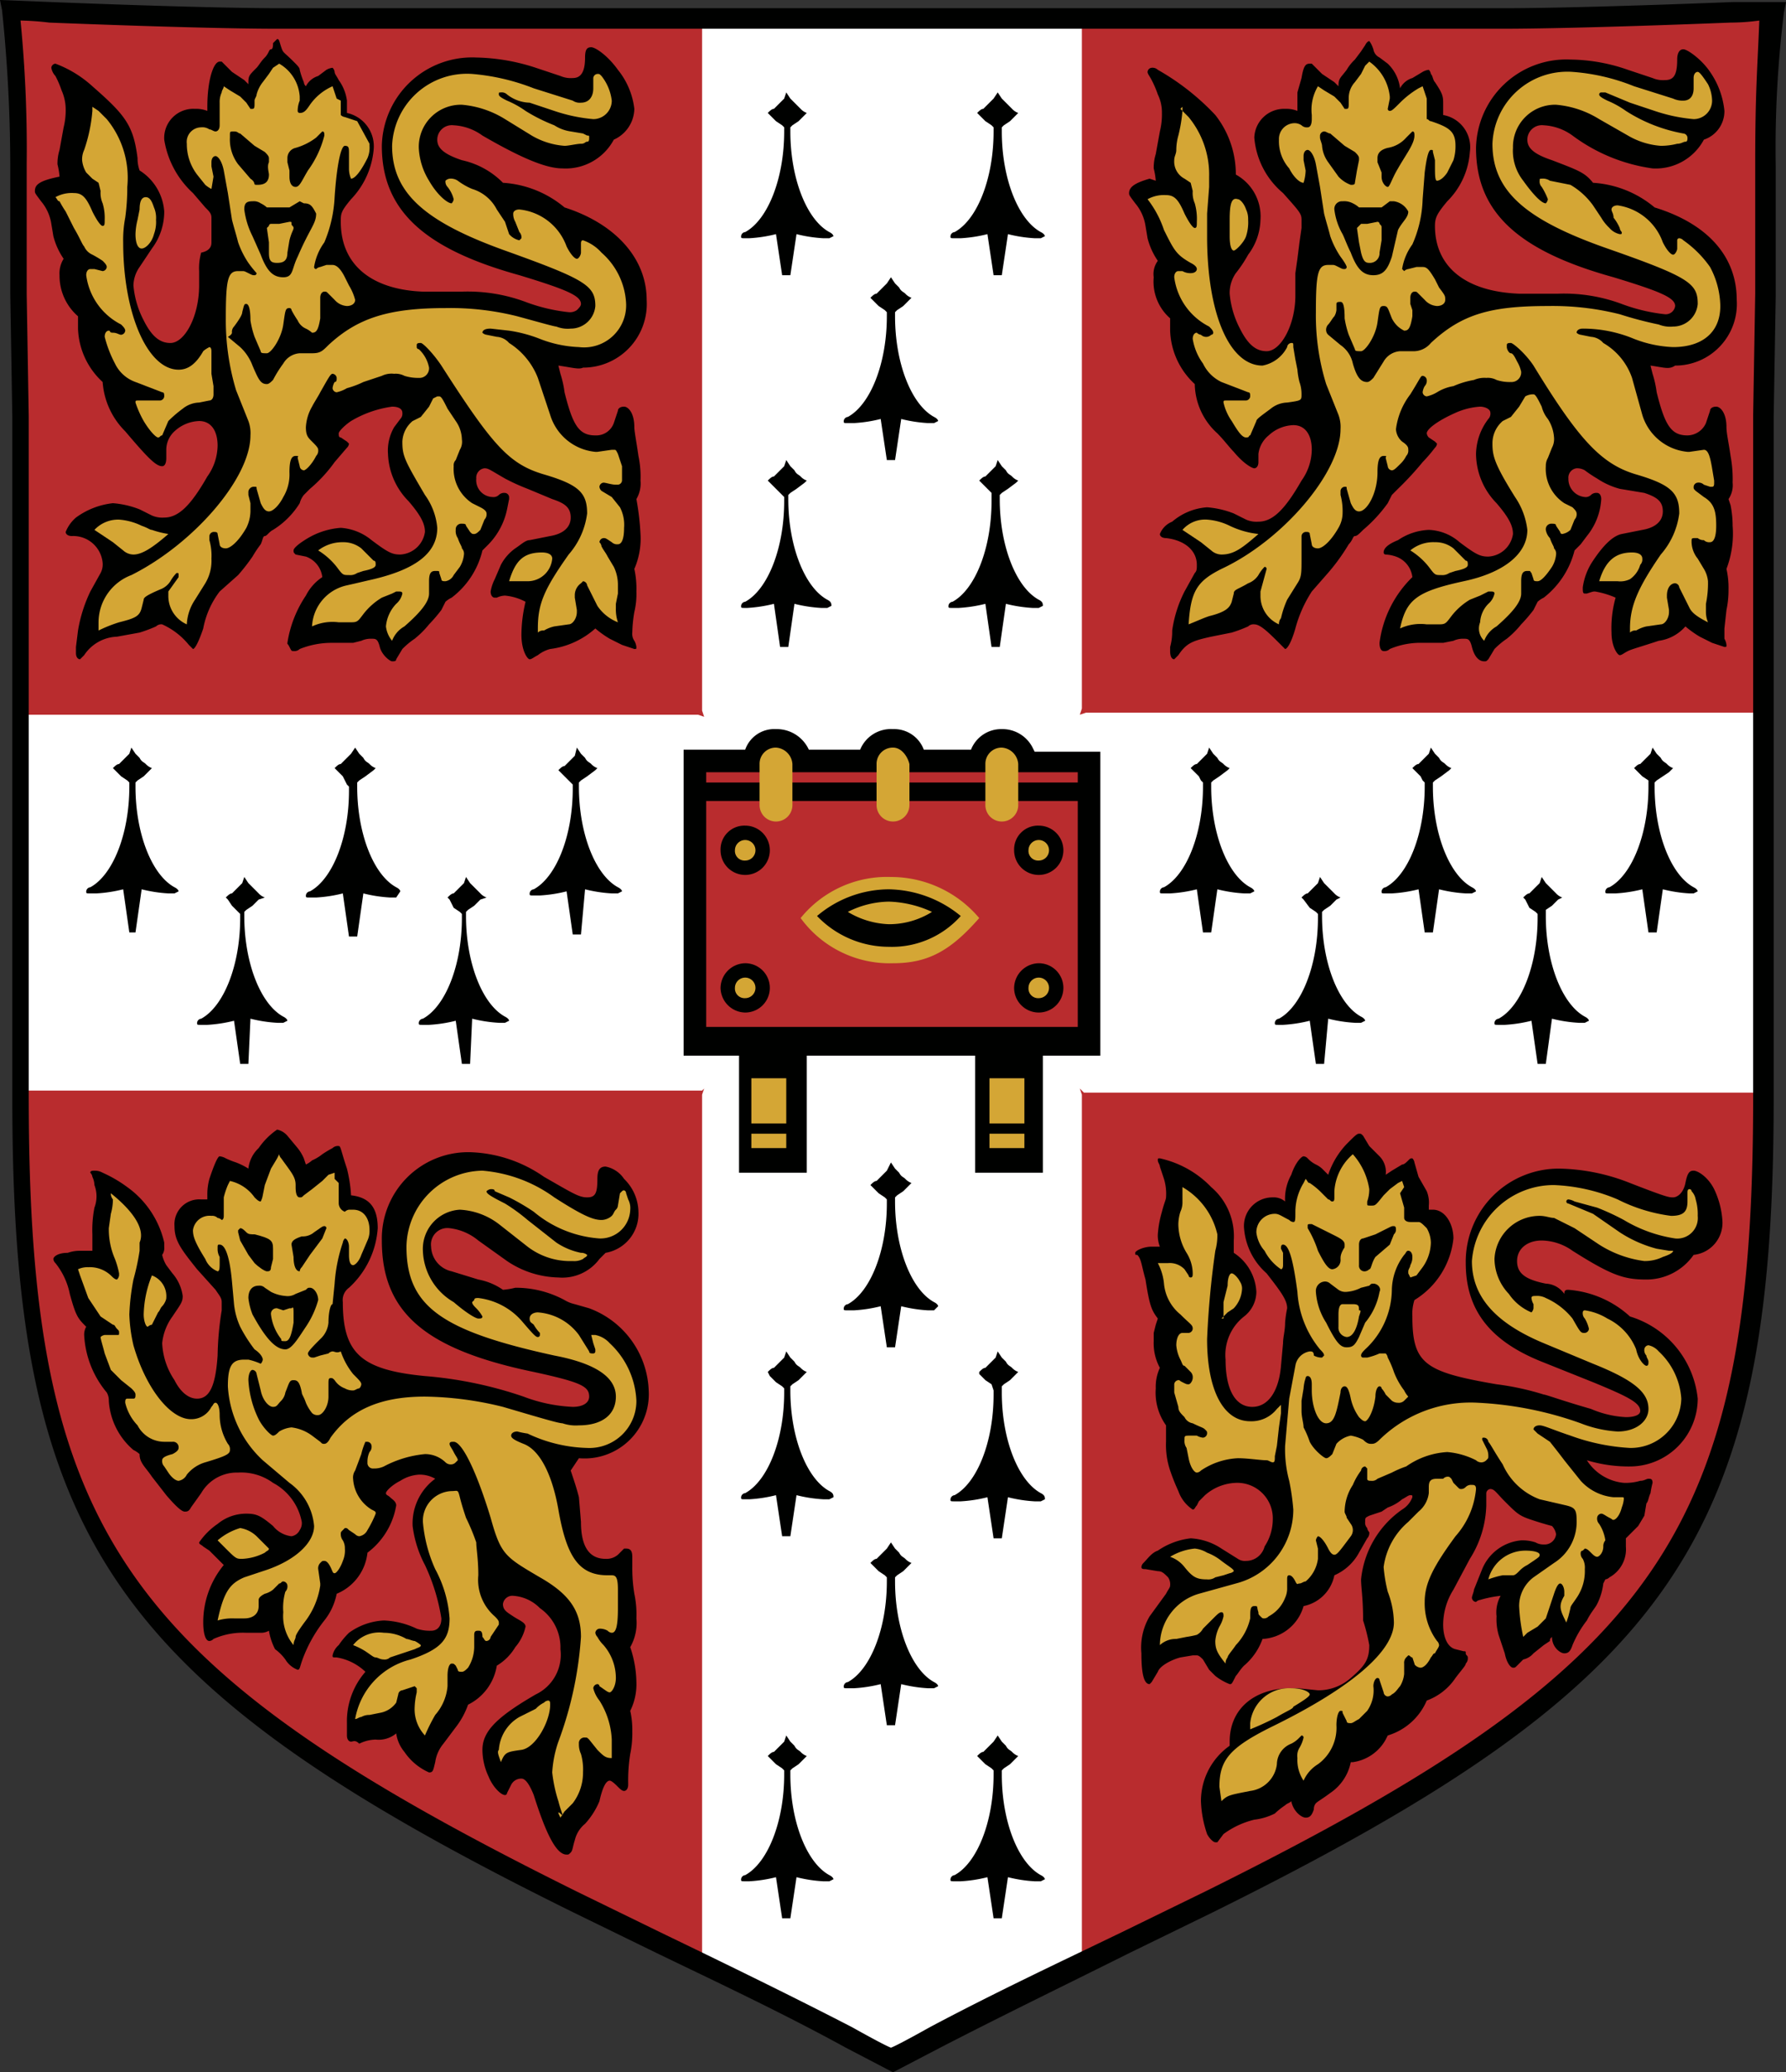 <svg xmlns="http://www.w3.org/2000/svg" viewBox="0 0 87 100.9"><rect x="0" y="0" width="87" height="100.9" fill="#333333" stroke="none"/><defs><style>.cls-1{fill:#fff;}.cls-2{fill:#b92c2e;}.cls-3{fill:#000100;}.cls-4{fill:#d4a635;}</style></defs><title>Asset 1</title><g id="Layer_2" data-name="Layer 2"><g id="图层_1" data-name="图层 1"><g id="_Group_" data-name="&lt;Group&gt;"><path id="_Path_" data-name="&lt;Path&gt;" class="cls-1" d="M20.5,1H13.7C11.5,1,7.6.9,2.5.7A15.26,15.26,0,0,1,.7.6a64.13,64.13,0,0,1,.3,7v6.3l.1,6.4V54.1C1.1,75.3,6,81.8,28.2,92.8l4.1,2c2.9,1.4,6.1,2.9,9.3,4.6,0,0,1.6.9,1.9,1,.3-.1,1.9-1,1.9-1,3.1-1.6,6.4-3.2,9.3-4.6l4.1-2C81,81.8,86,75.3,86,54.1V20.3l.1-6.4V7.6a64.13,64.13,0,0,1,.3-7c-.6,0-1.9.1-1.9.1-5.1.2-9,.3-11.2.3H20.5Z"/><path class="cls-2" d="M52.6,53l.1.3V95.7c.7-.3,1.3-.6,1.9-.9l4.1-2c22.2-11,27.2-17.5,27.2-38.7v-.9H52.8Zm-51.5.1V54C1.1,75.2,6,81.7,28.2,92.7l4.1,2c.6.3,1.3.6,1.9.9V53.3l.1-.3-.1.1ZM84.4.6c-5.1.2-9,.3-11.2.3H52.7V34.5l-.1.3.3-.1h33V20.3l.1-6.4V7.6a64.13,64.13,0,0,1,.3-7H84.4M1.1,34.8H34l.3.1-.1-.3V1H13.7C11.5,1,7.6.9,2.5.7A15.26,15.26,0,0,1,.7.6a64.13,64.13,0,0,1,.3,7v6.3l.1,6.4Z"/><path id="_Path_2" data-name="&lt;Path&gt;" class="cls-3" d="M27.2,17.8l.1.4a5.07,5.07,0,0,1,.2.9c.4,1.6.7,2.1,1.5,2.1a.91.91,0,0,0,.9-.6l.2-.6c0-.1.1-.2.3-.2s.5.3.5,1c0,.2.1.7.2,1.4a4.87,4.87,0,0,1,.1,1.2,1.49,1.49,0,0,1-.2.9,12.77,12.77,0,0,1,.2,1.7,3.69,3.69,0,0,1-.3,1.7,4.48,4.48,0,0,1,.1,1.1,3.75,3.75,0,0,1-.1,1,6.73,6.73,0,0,0-.1,1,.6.6,0,0,0,.1.4.77.77,0,0,1,.1.3c0,.1,0,.1-.1.1l-.6-.2-.6-.3a5,5,0,0,1-.7-.5,4.05,4.05,0,0,1-2.2,1,1.63,1.63,0,0,0-.6.3c-.2.1-.3.2-.4.2s-.4-.4-.4-1.2a7,7,0,0,1,.2-1.6,2.65,2.65,0,0,0-1-.3,1,1,0,0,0-.4.1h-.1c-.1,0-.2-.1-.2-.3a2.07,2.07,0,0,1,.2-.6l.3-.7a2.3,2.3,0,0,1,.7-.8c.3-.2.5-.4.7-.4l1-.2c.6-.1,1-.4,1-.9s-.3-.7-.9-.9l-1.2-.5a9.74,9.74,0,0,1-1.1-.5c-.7-.4-.8-.5-1-.5a.46.46,0,0,0-.4.5.82.82,0,0,0,.8.9.37.37,0,0,0,.3-.1.37.37,0,0,1,.3-.1.22.22,0,0,1,.2.2v.1l-.1.5a3.45,3.45,0,0,1-.9,1.7l-.3.3A4.06,4.06,0,0,1,22,29.1a1.24,1.24,0,0,0-.3.2l-.2.4a7.68,7.68,0,0,1-.6.7,4.62,4.62,0,0,1-.7.7,3.81,3.81,0,0,0-.6.5l-.3.5c0,.1-.1.1-.2.1s-.5-.3-.6-.7-.2-.4-.4-.4a1.09,1.09,0,0,0-.5.1l-.4.1h-1a4.15,4.15,0,0,0-1.6.3.37.37,0,0,1-.3.1c-.1,0-.1,0-.2-.2s-.1-.1-.1-.2a5.66,5.66,0,0,1,.9-2.3,2.36,2.36,0,0,1,.8-.9,1.21,1.21,0,0,0-.8-1l-.5-.1c-.1-.1-.1-.1-.1-.2s.2-.3.7-.6a3.68,3.68,0,0,1,1.6-.5,2.63,2.63,0,0,1,1.5.6c.8.6,1,.7,1.4.7a1.28,1.28,0,0,0,1.2-1.1c0-.4-.2-.8-.8-1.5a3.43,3.43,0,0,1-1-2.3,2.27,2.27,0,0,1,.3-1.3l.3-.4a.37.37,0,0,0,.1-.3c0-.2-.2-.3-.5-.3a5.31,5.31,0,0,0-2,.7c-.3.2-.6.5-.6.6s0,.2.1.2l.3.2.1.1a.31.31,0,0,1-.1.2l-.6.7a7.1,7.1,0,0,1-1.2,1.3l-.3.3a1.09,1.09,0,0,0-.2.4,4,4,0,0,1-1.3,1.3c-.2.1-.3.3-.4.3s-.1.2-.2.4a5.92,5.92,0,0,0-.4.6,9.68,9.68,0,0,1-.7.9l-.9.8a4.27,4.27,0,0,0-.8,1.8c-.2.6-.4,1-.5,1l-.2-.2a3.55,3.55,0,0,0-1.3-1,.37.37,0,0,0-.3.1,6.89,6.89,0,0,1-.8.3L5.7,31a2,2,0,0,0-1.6.9l-.2.2c-.1,0-.2-.1-.2-.3v-.3l.1-.8a7.1,7.1,0,0,1,.6-1.9l.5-.9a.9.9,0,0,0,.1-.5,1.44,1.44,0,0,0-1.5-1.3c-.2,0-.3-.1-.3-.2a1.79,1.79,0,0,1,.5-.7,3.73,3.73,0,0,1,1.8-.7,4.51,4.51,0,0,1,1.3.3l.6.3a1.27,1.27,0,0,0,.6.1c.7,0,1.3-.6,2.1-2a2.64,2.64,0,0,0,.5-1.5c0-.7-.3-1.2-.9-1.2a1.85,1.85,0,0,0-1.2.5,1.22,1.22,0,0,0-.4.9v.4c0,.3-.1.4-.2.4-.3,0-.7-.4-1.8-1.7A3.75,3.75,0,0,1,5,18.6,3.69,3.69,0,0,1,3.8,16v-.6a2.61,2.61,0,0,1-.9-2,1.34,1.34,0,0,1,.2-.8,3.45,3.45,0,0,1-.5-1.1l-.1-.6A2.22,2.22,0,0,0,2,9.8c-.3-.4-.3-.4-.3-.5,0-.3.2-.5,1.2-.7A3.54,3.54,0,0,0,2.8,8a2.25,2.25,0,0,1,.1-.7l.2-1.1a3.44,3.44,0,0,0,.1-.9A2.31,2.31,0,0,0,3,4.4a4.88,4.88,0,0,0-.3-.7.76.76,0,0,1-.2-.4.22.22,0,0,1,.2-.2A5.55,5.55,0,0,1,4.5,4.2c1.6,1.4,2,1.9,2.2,3.5a1.76,1.76,0,0,0,.1.6,2.57,2.57,0,0,1,1.2,2,3,3,0,0,1-.6,1.8l-.6.9a1.61,1.61,0,0,0-.3.9A4.51,4.51,0,0,0,7,15.6c.4.8.8,1.1,1.3,1.1.7,0,1.4-1.3,1.4-2.8v-.7a2.77,2.77,0,0,1,.1-.9c.5-.1.5-.4.5-.5V10.6c0-.2-.1-.3-.3-.5l-.6-.7A4.46,4.46,0,0,1,8,6.8,1.42,1.42,0,0,1,9.5,5.3a1.49,1.49,0,0,1,.6.1V5.2c0-1.3.3-2.2.6-2.2h.1l.5.5.6.4.2.2c0-.4,0-.4.4-.8.1-.1.2-.3.4-.5s.2-.4.3-.4.1-.2.1-.3l.2-.2c.1,0,.1.1.2.4s.1.2.6.7c.2.2.3.3.3.4a3.93,3.93,0,0,0,.2.6.31.31,0,0,0,.1.2,1,1,0,0,1,.6-.5l.4-.3a.77.77,0,0,1,.3-.1.35.35,0,0,1,.1.2c0,.1.1.2.2.4a2.18,2.18,0,0,1,.4,1v.6a1.66,1.66,0,0,1,1.3,1.8,4,4,0,0,1-1.1,2.4c-.5.6-.5.7-.5,1.1,0,2.1,1.5,3.3,4,3.4h1.9a8.08,8.08,0,0,1,3.1.5,8.55,8.55,0,0,0,2.1.5.6.6,0,0,0,.4-.1c.1-.1.2-.2.2-.3,0-.4-.7-.7-3-1.4-4.7-1.3-6.7-3.2-6.7-6.3a4.4,4.4,0,0,1,4.6-4.3,9.82,9.82,0,0,1,2.9.5l1.2.4a1.27,1.27,0,0,0,.6.1c.4,0,.6-.3.6-1,0-.4.1-.5.3-.5s.8.4,1.3,1.1a3.7,3.7,0,0,1,.8,1.9,1.68,1.68,0,0,1-1,1.5,2.66,2.66,0,0,1-2.5,1.4c-.8,0-2-.5-3.9-1.6a2.61,2.61,0,0,0-1.4-.5.71.71,0,0,0-.8.7c0,.4.3.7,1.2,1a4,4,0,0,1,2,1.1,5.16,5.16,0,0,1,3,1.2c2.5.8,4,2.5,4,4.5a3.1,3.1,0,0,1-3.1,3.3c-.2.1-.5,0-1.2-.1"/><path id="_Path_3" data-name="&lt;Path&gt;" class="cls-3" d="M80.4,17.8l.1.4a5.07,5.07,0,0,1,.2.9c.4,1.6.7,2.1,1.5,2.1a1,1,0,0,0,.9-.6l.2-.6c0-.1.1-.2.3-.2s.5.3.5,1c0,.3.1.7.2,1.4a6.15,6.15,0,0,1,.1,1.3,1.2,1.2,0,0,1-.2.8l.1.3a5.13,5.13,0,0,1,.1,1,4.83,4.83,0,0,1-.3,2.1,4.14,4.14,0,0,1,.1,1,4.59,4.59,0,0,1-.1,1l-.1.9v.5a.77.77,0,0,1,.1.3c0,.1,0,.1-.1.1l-.6-.2-.6-.3a5,5,0,0,1-.7-.5,2.09,2.09,0,0,1-1.3.7c-.9.3-1.3.4-1.5.5s-.3.2-.4.2-.4-.4-.4-1.1a5.42,5.42,0,0,1,.2-1.7,4.28,4.28,0,0,0-1-.3c-.1,0-.1,0-.4.1h-.1c-.1,0-.1-.1-.1-.3a3.07,3.07,0,0,1,.5-1.3c.4-.6.9-1.2,1.4-1.3l1-.2c.6-.1,1-.4,1-.9s-.3-.7-.9-.9l-1.2-.2a3.7,3.7,0,0,1-1.1-.5,5.92,5.92,0,0,1-.6-.4.76.76,0,0,0-.4-.1.46.46,0,0,0-.4.5.88.88,0,0,0,.8.9.37.37,0,0,0,.3-.1.37.37,0,0,1,.3-.1c.1,0,.2.1.2.3a3.12,3.12,0,0,1-.7,1.8l-.3.4-.3.3a4.22,4.22,0,0,1-1.5,2.3,1.24,1.24,0,0,0-.3.2l-.2.4a7.68,7.68,0,0,1-.6.7,4.62,4.62,0,0,1-.7.7,3.81,3.81,0,0,0-.6.5l-.3.5c-.1.1-.1.1-.2.1-.3,0-.5-.3-.6-.7s-.2-.4-.4-.4a1.09,1.09,0,0,0-.5.1l-.5.1h-1a3.81,3.81,0,0,0-1.6.3.37.37,0,0,1-.3.1c-.1,0-.2-.1-.2-.4a5.42,5.42,0,0,1,1.6-3.2,1.21,1.21,0,0,0-.8-1,1.75,1.75,0,0,0-.5-.1.1.1,0,0,1-.1-.1c0-.2.2-.4.7-.6a2.87,2.87,0,0,1,1.5-.5,2.4,2.4,0,0,1,1.5.6c.8.6,1,.7,1.4.7A1.28,1.28,0,0,0,73.7,26c0-.4-.2-.8-.8-1.5a3.47,3.47,0,0,1-1-2.4,2.89,2.89,0,0,1,.6-1.7.37.37,0,0,0,.1-.3c0-.2-.3-.3-.5-.3a3.46,3.46,0,0,0-1.2.3c-.9.4-1.4.8-1.4,1a.35.35,0,0,0,.1.2l.3.2.1.1a.31.31,0,0,1-.1.2,7.68,7.68,0,0,1-.6.7,15.38,15.38,0,0,1-1.2,1.3l-.3.3-.2.4a7.1,7.1,0,0,1-1.2,1.3c-.2.2-.3.3-.4.3s-.1.2-.3.4A9.73,9.73,0,0,1,64.6,28l-.7.8a6.3,6.3,0,0,0-.8,1.8c-.2.7-.4,1-.5,1l-.2-.2c-.6-.6-1-1-1.3-1a.37.37,0,0,0-.3.1,6.89,6.89,0,0,1-.8.3L59,31c-.9.2-1.2.3-1.6.9l-.2.2c-.1,0-.2-.1-.2-.4v-.2a2.77,2.77,0,0,0,.1-.8,6.07,6.07,0,0,1,.6-1.9l.5-.9c.1-.1.1-.2.1-.4,0-.7-.6-1.2-1.5-1.3-.2,0-.3-.1-.3-.2a1.07,1.07,0,0,1,.6-.6,2.92,2.92,0,0,1,1.7-.7,4.51,4.51,0,0,1,1.3.3l.6.3a1.27,1.27,0,0,0,.6.1c.7,0,1.3-.6,2.1-2a2.64,2.64,0,0,0,.5-1.5c0-.7-.3-1.2-.9-1.2a1.85,1.85,0,0,0-1.2.5,1.38,1.38,0,0,0-.5.9v.4c0,.2-.1.3-.2.3s-.5-.2-1-.8c-.2-.2-.5-.6-.8-.9a3.3,3.3,0,0,1-1.1-2.4A3.69,3.69,0,0,1,57,16.1v-.6a2.37,2.37,0,0,1-.8-2,1.08,1.08,0,0,1,.2-.8,3.45,3.45,0,0,1-.5-1.1l-.1-.6a2.22,2.22,0,0,0-.5-1.1c-.3-.4-.3-.4-.3-.5,0-.3.3-.5,1-.7l.3.1a3.54,3.54,0,0,0-.1-.6,2.25,2.25,0,0,1,.1-.7l.2-1.1a3.44,3.44,0,0,0,.1-.9,2,2,0,0,0-.2-.9,4.88,4.88,0,0,0-.3-.7c-.1-.2-.2-.3-.2-.4a.22.22,0,0,1,.2-.2.37.37,0,0,1,.3.1,11.83,11.83,0,0,1,2.8,2.2,4.66,4.66,0,0,1,1,2.9,2.32,2.32,0,0,1,1.2,2.2,2.93,2.93,0,0,1-.6,1.7,6.38,6.38,0,0,1-.6.9,1.69,1.69,0,0,0-.3,1,4.51,4.51,0,0,0,.5,1.7c.4.8.8,1.1,1.3,1.1.7,0,1.4-1.3,1.4-2.7V13.3l.1-.7.1-.8.1-.7v-.4c0-.3-.1-.4-.9-1.3a3.94,3.94,0,0,1-1.4-2.7,1.45,1.45,0,0,1,1.5-1.4,1.49,1.49,0,0,1,.6.1V4.5l.2-.7c.1-.6.2-.7.4-.7h.1l.5.5L65,4l.2.2c0-.4.1-.4.4-.8a2.18,2.18,0,0,1,.4-.5l.3-.4.2-.3c.1-.2.2-.2.2-.2s.1.1.2.4a.54.54,0,0,0,.3.4l.4.3a2,2,0,0,1,.6,1.2,1,1,0,0,1,.6-.5l.5-.3a.77.77,0,0,1,.3-.1.35.35,0,0,1,.1.2c.1.1.1.3.2.4.4.6.4.7.4,1.1v.5a1.59,1.59,0,0,1,1.3,1.8,3.75,3.75,0,0,1-1.1,2.4c-.5.6-.6.8-.6,1.2,0,2,1.5,3.2,4.1,3.3h1.9a8.08,8.08,0,0,1,3.1.5,8.55,8.55,0,0,0,2.1.5.46.46,0,0,0,.5-.4c0-.4-.7-.7-3-1.4-4.7-1.3-6.7-3.2-6.7-6.3a4.4,4.4,0,0,1,4.6-4.3,8.68,8.68,0,0,1,2.8.5l1.2.4a1.27,1.27,0,0,0,.6.1c.4,0,.6-.2.6-1,0-.3.1-.5.3-.5s.9.5,1.3,1.1A4,4,0,0,1,84,5.4a1.46,1.46,0,0,1-1,1.4,2.66,2.66,0,0,1-2.5,1.4,8.47,8.47,0,0,1-3.9-1.6,2.61,2.61,0,0,0-1.4-.5.71.71,0,0,0-.8.7c0,.4.3.7,1.2,1,1.3.5,1.6.6,2,1.1a5.16,5.16,0,0,1,3,1.2c2.6.8,4,2.4,4,4.5a3,3,0,0,1-3,3.2c-.3.2-.5.1-1.2,0"/><path id="_Path_4" data-name="&lt;Path&gt;" class="cls-3" d="M27.8,71.6c.2.6.3.9.4,1.3l.1,1.2q0,1.8,1.2,1.8a.85.85,0,0,0,.6-.2l.3-.3h.1c.2,0,.3.1.3.4v.5a7.77,7.77,0,0,0,.1,1.3,4.87,4.87,0,0,1,.1,1.2,2.38,2.38,0,0,1-.3,1.4,5.55,5.55,0,0,1,.3,1.7,2.9,2.9,0,0,1-.3,1.4,4.14,4.14,0,0,1,.1,1,4.91,4.91,0,0,1-.1,1.1,8.17,8.17,0,0,0-.1,1.4v.1c0,.2-.1.3-.2.3s-.2-.1-.3-.2-.3-.3-.4-.3-.3.1-.5,1a3.78,3.78,0,0,1-.7,1.1,1.46,1.46,0,0,0-.5.8c-.1.3-.1.5-.2.6s-.1.1-.2.1h0c-.5,0-1-1-1.6-2.9-.2-.5-.4-.8-.6-.8a.55.55,0,0,0-.5.3l-.2.4a.1.1,0,0,1-.1.1c-.2,0-.6-.4-.8-.9a3.08,3.08,0,0,1-.3-1.3c0-.9.7-1.6,2.6-2.7a2.14,2.14,0,0,0,1.2-2.2,2.33,2.33,0,0,0-1-2,2,2,0,0,0-1.3-.6.46.46,0,0,0-.5.4c0,.3.2.4.5.6s.6.3.6.5a2.26,2.26,0,0,1-.5,1,2.58,2.58,0,0,1-.9.9A2.56,2.56,0,0,1,22.8,83a3.88,3.88,0,0,1-.6,1.1l-.6.8a1.8,1.8,0,0,0-.4.9c-.1.4-.1.5-.3.5a2.82,2.82,0,0,1-1.2-1,1.8,1.8,0,0,1-.4-.9,1.33,1.33,0,0,1-1,.3,1.88,1.88,0,0,0-.8.2c-.2-.2-.3-.1-.4-.1s-.2-.1-.2-.3v-.6a3.66,3.66,0,0,1,.9-2.5,2.63,2.63,0,0,0-1.4-.7c-.2,0-.2,0-.2-.1a.91.91,0,0,1,.3-.5,3.81,3.81,0,0,1,.5-.6,3.16,3.16,0,0,1,1.7-.6,4.08,4.08,0,0,1,1.6.4,2,2,0,0,0,.7.1c.3,0,.5-.2.5-.6a9.58,9.58,0,0,0-.8-2.6,5.49,5.49,0,0,1-.6-1.9A2.7,2.7,0,0,1,21.2,72a1.51,1.51,0,0,0-.8-.2,1.9,1.9,0,0,0-.9.3c-.4.2-.7.5-.7.6s.1.1.2.2.3.2.3.4a3.62,3.62,0,0,1-1.4,2.3,2.44,2.44,0,0,1-1.5,2,3,3,0,0,1-.6,1.3,6.86,6.86,0,0,0-1.1,2c-.1.3-.1.4-.2.4a1.18,1.18,0,0,1-.6-.5,2.25,2.25,0,0,0-.5-.5,3,3,0,0,1-.3-.9.76.76,0,0,1-.4.1H12a3.51,3.51,0,0,0-1.6.3.31.31,0,0,1-.2.1c-.2,0-.3-.4-.3-.9a4.38,4.38,0,0,1,1-2.8l-.5-.5-.2-.2-.3-.2c-.1-.1-.2-.1-.2-.2a3.43,3.43,0,0,1,.9-.9,2.18,2.18,0,0,1,1.4-.5c.5,0,.7.1,1.3.6a1.35,1.35,0,0,0,.9.5.54.54,0,0,0,.4-.3.6.6,0,0,0,.1-.4,2.73,2.73,0,0,0-1.4-1.9,2.62,2.62,0,0,0-1.7-.5,2,2,0,0,0-1.8,1l-.5.7c-.1.2-.2.2-.3.2s-.3-.1-.9-.8l-.7-.9c-.2-.3-.4-.5-.5-.7a.76.76,0,0,1-.1-.4,1.24,1.24,0,0,0-.3-.2,3.42,3.42,0,0,1-1.2-2.4.76.76,0,0,0-.1-.4A4.73,4.73,0,0,1,4.1,65a.76.76,0,0,1,.1-.4c-.4-.4-.5-.5-.8-1.6a3.49,3.49,0,0,0-.7-1.5.31.31,0,0,1-.1-.2c0-.1.2-.3.7-.3a1.76,1.76,0,0,1,.6-.1h.6v-.8a5.7,5.7,0,0,1,.1-1.3,1.55,1.55,0,0,0,0-1.1,1,1,0,0,0-.1-.4.35.35,0,0,0-.1-.2c0-.1.1-.1.2-.1a.76.76,0,0,1,.4.1,6.35,6.35,0,0,1,1.2.7A4.57,4.57,0,0,1,8,60.5v.2a.58.58,0,0,1-.1.4,1.69,1.69,0,0,0,.2.5l.3.4a2.11,2.11,0,0,1,.5,1.1c0,.3-.1.4-.5,1a2.66,2.66,0,0,0-.5,1.3,3.49,3.49,0,0,0,.6,1.8c.3.6.7.9,1.1.9.6,0,.9-.6,1-2.1a15,15,0,0,1,.2-2.2v-.4c0-.2-.1-.3-.3-.6l-.9-1c-.8-1-1.1-1.4-1.1-2.1a1.21,1.21,0,0,1,1.3-1.3h.3v-.2a2.81,2.81,0,0,1,.1-.8c.2-.6.4-1.1.5-1.1a.77.77,0,0,1,.3.1,4.2,4.2,0,0,0,.5.2,3.29,3.29,0,0,1,.6.3,1.6,1.6,0,0,1,.5-1,3.43,3.43,0,0,1,.9-.9.91.91,0,0,1,.5.3l.5.6a2.19,2.19,0,0,1,.3.5l.1.3a1.24,1.24,0,0,0,.3-.2,2.19,2.19,0,0,0,.5-.3,5.2,5.2,0,0,1,.5-.3.37.37,0,0,1,.3-.1c.1,0,.1.2.4,1.1a6.88,6.88,0,0,1,.2,1.3c.9.1,1.3.6,1.3,1.6A4.32,4.32,0,0,1,17,62.7a.74.74,0,0,0-.3.7c0,2.5.9,3.3,4,3.6a19.61,19.61,0,0,1,4.8,1,7.66,7.66,0,0,0,2.4.5c.5,0,.8-.2.8-.5,0-.5-.4-.7-2.7-1.2-5.3-1.1-7.4-2.9-7.4-6.4a4.21,4.21,0,0,1,4.3-4.3,6.63,6.63,0,0,1,3.6,1.2c1.4.8,1.7,1,2.1,1s.5-.2.5-.9c0-.4.1-.6.4-.6a1.4,1.4,0,0,1,.9.6,2.29,2.29,0,0,1,.7,1.6,1.93,1.93,0,0,1-1.6,2l-.3.3a2.25,2.25,0,0,1-2,.9,4.63,4.63,0,0,1-2.5-.8l-1.4-1a2.66,2.66,0,0,0-1.4-.6.8.8,0,0,0-.9.9,1.27,1.27,0,0,0,1,1.2l1.3.4a3.08,3.08,0,0,1,1.2.5,3.54,3.54,0,0,0,.6-.1,5,5,0,0,1,2.4.6,1.69,1.69,0,0,0,.5.2l.7.2a4.44,4.44,0,0,1,2.9,4A3.13,3.13,0,0,1,28.2,71Z"/><path id="_Path_5" data-name="&lt;Path&gt;" class="cls-3" d="M77.3,71.1a2.39,2.39,0,0,0,1.8,1.1,2.49,2.49,0,0,0,.8-.1c.2,0,.3-.1.4-.1s.2,0,.2.2a4.33,4.33,0,0,0-.1.5c-.1.2-.1.4-.2.5l-.1.6-.3.5-.5.5-.1.1v.4a1.56,1.56,0,0,1-.8,1.5.35.35,0,0,1-.2.1l-.1.2a3,3,0,0,1-.3,1c-.1.2-.3.4-.5.8a5.23,5.23,0,0,0-.7,1.2c-.1.3-.2.4-.4.4s-.6-.3-.6-.8c-.1.1-.1.1-.1.2l-.3.2-.5.4a.91.91,0,0,1-.5.3l-.3.3c-.1.1-.1.1-.2.1s-.3-.2-.4-.7l-.3-.9a2.77,2.77,0,0,1-.1-.9,1.64,1.64,0,0,1,.2-1,5.63,5.63,0,0,0-1,.2.35.35,0,0,0-.2.1.22.22,0,0,1-.2-.2c0-.1.1-.3.1-.4l.4-1A2.27,2.27,0,0,1,74.1,75a2,2,0,0,1,.7.1.76.76,0,0,0,.4.1.56.56,0,0,0,.6-.5.76.76,0,0,0-.2-.4s-.4-.1-1-.3-.7-.3-1.3-.9c-.4-.4-.5-.6-.7-.6a.22.22,0,0,0-.2.2v.6a5.09,5.09,0,0,1-.8,2.6l-.8,1.5a3.21,3.21,0,0,0-.5,1.7c0,.6.2,1.1.6,1.2l.4.1c.1,0,.1,0,.1.1s.1.1.1.2a.37.37,0,0,1-.1.3c0,.1-.2.3-.5.7a2.87,2.87,0,0,1-1.4,1.1,3,3,0,0,1-1.9,1.7l-.1.2a2.17,2.17,0,0,1-1.6,1.1h-.1a2.37,2.37,0,0,1-1,1.5c-.4.3-.6.4-.7.5a.44.44,0,0,0-.1.3c-.1.3-.2.4-.4.4s-.6-.3-.7-.8c-.1.1-.2.1-.3.2a3.61,3.61,0,0,0-.5.4,3,3,0,0,1-1,.3,4.18,4.18,0,0,0-1.5.7l-.3.4h-.1c-.1,0-.3-.2-.4-.4a5.5,5.5,0,0,1-.3-1.6A3.3,3.3,0,0,1,59.9,85v-.2c0-1.6,1.2-2.6,3-2.6h.3l1,.1h.1a2.4,2.4,0,0,0,1.5-.6c.7-.6.9-.9.9-1.6a9,9,0,0,0-.3-1.2c0-1.1-.1-1.6-.1-2a4.72,4.72,0,0,1,2-3.4,1.18,1.18,0,0,0,.5-.6c0-.1,0-.1-.1-.1s-.2.1-.4.2a2.15,2.15,0,0,1-.7.4l-.3.2-.6.2c-.2.1-.2.1-.2.3a.37.37,0,0,0,.1.3.35.35,0,0,0,.1.2.37.37,0,0,1-.1.3l-.4.7A2.49,2.49,0,0,1,65,76.7a1.91,1.91,0,0,1-1.5,1.5,2.2,2.2,0,0,1-2,1.6,3.05,3.05,0,0,1-.9,1.3c-.2.2-.3.4-.4.5-.2.4-.2.4-.3.4a2.74,2.74,0,0,1-.7-.4l-.3-.3-.3-.5c-.1-.1-.2-.2-.3-.2h-.2l-.6.1c-.4.1-1,.4-1.1.7l-.3.5L56,82c-.3,0-.4-.6-.4-1.5a3,3,0,0,1,.4-1.8l.8-1.1c.1-.2.2-.3.2-.4a.6.6,0,0,0-.1-.4c-.2-.2-.3-.3-.5-.3l-.6-.1c-.1,0-.2,0-.2-.1a.31.31,0,0,1,.1-.2c.2-.2.4-.5.7-.6a3.55,3.55,0,0,1,1.6-.6,3,3,0,0,1,1.5.5l.8.5a.6.6,0,0,0,.4.1.93.93,0,0,0,.9-.7A2.42,2.42,0,0,0,62,74a1.73,1.73,0,0,0-1.8-1.8,2.4,2.4,0,0,0-1.5.6l-.3.3-.1.2c-.1.1-.1.2-.2.2a1.78,1.78,0,0,1-.7-.9,10.37,10.37,0,0,1-.4-1,3.9,3.9,0,0,1-.2-1.4v-.8a2.73,2.73,0,0,1-.5-1.8,2.17,2.17,0,0,1,.2-1,2.5,2.5,0,0,1-.3-1.3v-.4l.1-.4.1-.3c-.3-.4-.4-.6-.6-1.9-.2-.7-.2-1-.4-1.2-.1,0-.1,0-.1-.1s.4-.3.8-.3h.4a1.49,1.49,0,0,1-.1-.6,5.16,5.16,0,0,1,.2-1.1c.1-.4.2-.6.2-.7a2.48,2.48,0,0,0-.1-.9l-.2-.6c0-.1-.1-.2-.1-.3s0-.1.1-.1A4.93,4.93,0,0,1,59,57.8a3.14,3.14,0,0,1,1.1,2.6V61a2.41,2.41,0,0,1,1.1,1.9,1.53,1.53,0,0,1-.6,1.2,2.38,2.38,0,0,0-.9,2.1c0,1.5.5,2.3,1.3,2.3s1.3-.8,1.4-2l.1-1.1c0-.3.1-.6.1-1a5.64,5.64,0,0,1,.1-.7c0-.4-.3-.8-1-1.7a3.26,3.26,0,0,1-1.1-2.2A1.39,1.39,0,0,1,62,58.3a.85.85,0,0,1,.6.2,2.4,2.4,0,0,1,.3-1.3c.2-.6.5-.9.6-.9a.31.31,0,0,1,.2.1,1.38,1.38,0,0,0,.4.3,1.24,1.24,0,0,1,.3.2l.3.3a4,4,0,0,1,.9-1.5c.4-.4.5-.5.6-.5s.1,0,.2.1l.3.5.5.5a1.08,1.08,0,0,1,.3.9l.3-.2.5-.3c.1,0,.2-.1.3-.2s.1-.1.2-.1a.35.35,0,0,1,.1.2l.2.7.4.7a1.48,1.48,0,0,1,.1.7v.2h.2c.6,0,1,.7,1,1.4a4,4,0,0,1-1.9,3,2.2,2.2,0,0,0-.1.8c0,2.3.6,2.7,4.1,3.3a13.16,13.16,0,0,1,2.3.5c.1,0,.9.3,2.3.7a4.92,4.92,0,0,0,1.7.4c.4,0,.7-.1.7-.3,0-.4-.6-.7-2.3-1.4l-2.5-1c-2.5-1-3.7-2.5-3.7-4.8A4.53,4.53,0,0,1,76,56.9a9.79,9.79,0,0,1,3.4.7c1.8.7,1.9.7,2.1.7s.5-.2.6-.7.2-.6.4-.6.7.3,1,.9a4.19,4.19,0,0,1,.4,1.5,1.57,1.57,0,0,1-1.4,1.7,2.8,2.8,0,0,1-2.3,1.2c-1.1,0-1.7-.2-3.6-1.4a2.64,2.64,0,0,0-1.5-.5c-.7,0-1.2.4-1.2,1s.4.9,1.4,1.1a1.15,1.15,0,0,1,.9.5c0-.2.1-.2.2-.2a5,5,0,0,1,3,1.3,4.68,4.68,0,0,1,3.3,4,3.31,3.31,0,0,1-3.2,3.3,7,7,0,0,1-2.2-.3"/><path id="_Path_6" data-name="&lt;Path&gt;" class="cls-4" d="M30.1,30.3a2,2,0,0,1-.1-.7v-.2l.1-.5v-.4a2,2,0,0,0-.2-.9l-.3-.5c-.1-.2-.2-.3-.3-.5a.35.35,0,0,0-.1-.2.22.22,0,0,1,.2-.2c.1,0,.1,0,.4.2a.37.37,0,0,0,.3.1c.2,0,.3-.3.3-.8a1.85,1.85,0,0,0-.2-1l-.4-.5-.5-.3a.31.31,0,0,1-.1-.2.22.22,0,0,1,.2-.2c.1,0,.4.1.6.1h.1a.22.22,0,0,0,.2-.2v-.7l-.2-.6c-.1-.2-.1-.2-.2-.2h-.1l-.7.1H29a2.55,2.55,0,0,1-2.2-1.8l-.6-1.8a3.52,3.52,0,0,0-1.4-1.7.86.86,0,0,0-.6-.3l-.5-.1a.35.35,0,0,1-.2-.1c0-.1.1-.2.4-.2l.9.1a6.76,6.76,0,0,1,1.5.4,5.81,5.81,0,0,0,1.9.4,2.05,2.05,0,0,0,2.3-2.1,3.51,3.51,0,0,0-1.2-2.5,2.13,2.13,0,0,0-.9-.6c-.1,0-.1.1-.1.2v.4h0c0,.1-.1.3-.2.3s-.3-.2-.5-.6a2.74,2.74,0,0,0-2.3-1.8c-.2,0-.3.1-.3.2a.76.76,0,0,0,.1.4l.2.5a.37.37,0,0,1,.1.3l-.1.1a.91.91,0,0,1-.5-.3l-.2-.6-.4-.6a2,2,0,0,0-1.2-1,3.22,3.22,0,0,1-.7-.4.6.6,0,0,0-.4-.1.35.35,0,0,0-.2.1.37.37,0,0,0,.1.3,1.55,1.55,0,0,1,.3.6.35.35,0,0,1-.1.2c-.2,0-.7-.4-1.1-1.1a3.32,3.32,0,0,1-.5-1.6,2.05,2.05,0,0,1,2.1-2.1,4.74,4.74,0,0,1,2.1.7l1.3.8a3.68,3.68,0,0,0,1.6.5c.2,0,.6-.1.8-.1s.2-.1.3-.1.1-.1.1-.2,0-.1-.1-.1l-.2-.1-.6-.1a2,2,0,0,1-.8-.3,8.33,8.33,0,0,1-1.4-.7,4.54,4.54,0,0,0-.9-.5c-.2-.1-.4-.2-.4-.3s0-.1.1-.1a.37.37,0,0,1,.3.1,1.86,1.86,0,0,0,1.1.4l1.2.4a8.09,8.09,0,0,0,1.9.4.9.9,0,0,0,.9-.9,2.37,2.37,0,0,0-.5-1.2c-.1-.1-.1-.1-.2-.1a.22.22,0,0,0-.2.2v.5c0,.4-.2.7-.6.7a.6.6,0,0,1-.4-.1L26,4.3a10.61,10.61,0,0,0-3-.7,3.65,3.65,0,0,0-3.9,3.5c0,2.3,1.6,3.7,5.5,5.1S29,13.9,29,14.9A1.2,1.2,0,0,1,27.8,16a1.48,1.48,0,0,1-.7-.1c-.1,0-.8-.2-1.9-.5a13.42,13.42,0,0,0-3.5-.4c-2.8,0-4.3.5-5.7,1.8-.3.3-.4.4-.8.4h-.6a1,1,0,0,0-.8.5,5.91,5.91,0,0,0-.5.8c-.1.1-.2.2-.3.2-.3,0-.4-.2-.7-.9a2.36,2.36,0,0,0-.6-.9l-.6-.5c.2-.1.2-.2.2-.2a.37.37,0,0,1,.1-.3c.3-.4.4-.6.4-.7.1-.4.1-.4.2-.4s.2.2.2.8a4.5,4.5,0,0,0,.2.8l.3.7c0,.1.1.1.3.1s.7-.7.8-1.4.1-.8.3-.8a.1.1,0,0,1,.1.1,5.2,5.2,0,0,0,.3.5.78.78,0,0,0,.4.4,1.24,1.24,0,0,1,.3.2h0c.2,0,.3-.1.4-.7v-1c0-.2.1-.3.2-.3s.1,0,.2.1l.3.3a.86.86,0,0,0,.6.3c.2,0,.4-.1.4-.3a2.6,2.6,0,0,0-.3-.7l-.2-.4q-.3-.6-.6-.6h-.3l-.3.1a.35.35,0,0,0-.2.1.1.1,0,0,1-.1-.1,2.77,2.77,0,0,1,.5-1.2,6.44,6.44,0,0,0,.5-2.2c.1-1.5.3-2.5.5-2.5s.2.1.2.4v.7a1.21,1.21,0,0,0,.1.5c.2,0,.5-.4.8-1a1.27,1.27,0,0,0,.1-.6V7l-.6-1.1-.6-.2a.35.35,0,0,1-.2-.1V4.9l-.2-.1-.1-.3-.1-.3a2.64,2.64,0,0,0-1.1.9c-.2.3-.3.4-.5.4a.1.1,0,0,1-.1-.1,1.34,1.34,0,0,1,.1-.5V4.7a2,2,0,0,0-1-1.6l-.3.2-.2.3-.3.4a1.63,1.63,0,0,0-.3.6c0,.1-.1.2-.1.3h0V5c0,.2,0,.3-.1.3h-.1L12,5l-.3-.3-.5-.3-.3-.2c0,.1-.1.2-.1.3a1.09,1.09,0,0,0-.1.5V6.1c0,.2-.1.3-.2.3s-.2-.1-.3-.1a.6.6,0,0,0-.4-.1.71.71,0,0,0-.7.8,2.46,2.46,0,0,0,.5,1.5L10,9a1.44,1.44,0,0,0,.3.2l.1-.6-.1-.5V7.9c0-.2.1-.3.2-.3s.3.2.4.7l.2,1.1.2,1.3c.1.4.2.7.3,1.1a4.34,4.34,0,0,0,.5,1,5.76,5.76,0,0,0,.4.5.1.1,0,0,1-.1.1c-.1,0-.1,0-.3-.1s-.2-.1-.3-.1h-.2c-.5,0-.6.4-.6,2.3a11.79,11.79,0,0,0,.5,3.5l.6,1.5a1.7,1.7,0,0,1,.1.7c0,2.1-2.8,5.3-5.8,6.8a2.47,2.47,0,0,0-1.6,2.3v.4a6.89,6.89,0,0,1,1-.4c.8-.2,1-.3,1.1-.7l.1-.4c0-.1.1-.2.8-.5a1,1,0,0,0,.5-.4,1.87,1.87,0,0,1,.3-.4c.1,0,.1,0,.1.1v.1l-.5.7V29a1.51,1.51,0,0,0,.9,1.4,2.35,2.35,0,0,1,.4-1.2l.5-.8a2.13,2.13,0,0,0,.3-1.2,2.77,2.77,0,0,0-.1-.9v-.2a.22.22,0,0,1,.2-.2c.1,0,.2,0,.2.1l.1.5c0,.1.1.2.3.2s.6-.3,1-1a1.88,1.88,0,0,0,.2-.8v-.4l-.1-.4V24a.27.27,0,0,1,.3-.3c.1,0,.1,0,.1.1l.2.7c.1.2.2.4.4.4s.5-.3.7-.7a2.13,2.13,0,0,0,.3-1.2c0-.6.1-.8.3-.8s.1,0,.1.1l.1.4a.22.22,0,0,0,.2.2c.1,0,.4-.3.6-.7a.37.37,0,0,0,.1-.3c0-.1-.1-.2-.3-.4s-.3-.3-.3-.7a2.24,2.24,0,0,1,.3-1c.1-.2.3-.5.4-.7.4-.7.5-.9.6-.9a.22.22,0,0,1,.2.2c0,.1,0,.2-.1.2a.77.77,0,0,0-.1.3.22.22,0,0,0,.2.2,1.69,1.69,0,0,0,.5-.2,4.42,4.42,0,0,0,.8-.3l.9-.3a1.08,1.08,0,0,1,.6-.1.9.9,0,0,1,.5.1,2.25,2.25,0,0,0,.7.1.47.47,0,0,0,.5-.5,1.65,1.65,0,0,0-.5-.9.1.1,0,0,1-.1-.1v-.1c0-.1.1-.1.2-.1s.6.5,1,1.1c2.5,3.9,3.3,4.8,5,5.3s2.1.9,2.1,1.9a3.75,3.75,0,0,1-.9,2c-1.2,1.7-1.5,2.4-1.5,3.6v.2a.37.37,0,0,1,.3-.1,1.69,1.69,0,0,1,.5-.2l.7-.1c.2,0,.4-.3.4-.6v-.1l-.1-.6V29a.71.71,0,0,1,.3-.6l.1-.1a.22.22,0,0,1,.2.2l.5,1a2.16,2.16,0,0,0,1,.8"/><path id="_Path_7" data-name="&lt;Path&gt;" class="cls-4" d="M7.1,9.6q-.3,0-.3.6l-.1.5a3.2,3.2,0,0,0-.1.7c0,.4.1.7.3.7s.5-.3.6-.7a1.7,1.7,0,0,0,.1-.7,1.27,1.27,0,0,0-.1-.6c-.1-.3-.2-.5-.4-.5"/><path id="_Path_8" data-name="&lt;Path&gt;" class="cls-4" d="M4.5,5.2v.2a7.75,7.75,0,0,1-.4,1.9,1.09,1.09,0,0,0-.1.5,1.42,1.42,0,0,0,.2.6l.3.3.3.2.1.4a1.27,1.27,0,0,0,.1.6,2.49,2.49,0,0,1,.1.8c0,.2,0,.3-.1.3s-.3-.3-.5-.7c-.3-.7-.5-.9-.9-.9a1.64,1.64,0,0,0-.9.2c.1.1.1.2.2.2a5.2,5.2,0,0,0,.3.5l.4.8c.3.5.4.8.5.9a.78.78,0,0,0,.4.4,5.2,5.2,0,0,1,.5.3c.1.1.2.2.2.3a.22.22,0,0,1-.2.2H5l-.4-.1H4.4c-.1,0-.2.1-.2.3a3.14,3.14,0,0,0,1.7,2.4c.1.1.2.2.2.3a.22.22,0,0,1-.2.2c-.1,0-.2-.1-.4-.1s-.1-.1-.2-.1-.2.1-.2.3a5.84,5.84,0,0,0,.5,1.3,1.76,1.76,0,0,0,1,.9l1.3.5c.1,0,.1.1.1.2a.22.22,0,0,1-.2.2h-1c-.2,0-.2,0-.2.1a4.93,4.93,0,0,0,.4.9c.3.5.6.8.7.8s.1-.1.2-.1l.3-.7a6,6,0,0,1,.7-.6,1.33,1.33,0,0,1,.8-.3l.5-.1c.1,0,.2-.1.2-.3v-.4l-.1-.6V17.1c0-.2-.1-.2-.1-.2s-.2.1-.3.2c-.4.7-.8.9-1.2.9C7.2,18,6,15.3,6,11.8a5.74,5.74,0,0,1,.1-1.2,10.62,10.62,0,0,0,.1-1.5,4.5,4.5,0,0,0-1-3.3l-.4-.4Z"/><path id="_Path_9" data-name="&lt;Path&gt;" class="cls-4" d="M8.2,26a4.54,4.54,0,0,1-.8-.2c-.1,0-.2-.1-.5-.2a3,3,0,0,0-1.1-.3,1.58,1.58,0,0,0-1.2.5l.3.2.6.4.5.4a.76.76,0,0,0,.5.2c.4,0,.9-.3,1.7-1"/><path id="_Path_10" data-name="&lt;Path&gt;" class="cls-4" d="M19.1,31.2a1.34,1.34,0,0,1,.6-.7c.8-.7,1.2-1.2,1.2-1.6v-.6c0-.4.1-.5.3-.5s.2,0,.2.1l.1.3c0,.1.1.1.2.1a.54.54,0,0,0,.4-.3l.3-.4a1.42,1.42,0,0,0,.2-.6.37.37,0,0,0-.1-.3c0-.1-.1-.2-.2-.5a.6.6,0,0,1-.1-.4.27.27,0,0,1,.3-.3c.1,0,.2,0,.2.1l.2.3c.1.1.1.1.2.1s.2-.1.3-.2l.2-.5a.37.37,0,0,0,.1-.3q0-.15-.3-.3l-.4-.2a2,2,0,0,1-.9-1.8.37.37,0,0,1,.1-.3l.2-.5a.75.75,0,0,0,.1-.5,1.61,1.61,0,0,0-.3-.9l-.4-.6c-.2-.4-.3-.6-.4-.6h-.1l-.2.1-.2.4-.4.5-.4.2a1.37,1.37,0,0,0-.5,1c0,.7.1.9,1.1,2.6a3.19,3.19,0,0,1,.6,1.6c0,1.2-1,2-3.1,2.5l-1.3.3a2.15,2.15,0,0,0-1.7,2,2.36,2.36,0,0,1,1.3-.2H17c.4,0,.4,0,.7-.4a3.24,3.24,0,0,1,.9-.8l.5-.2.2-.1h.1c.1,0,.2,0,.2.1a.91.91,0,0,1-.3.5,1.82,1.82,0,0,0-.5,1.1,1.33,1.33,0,0,0,.3.7"/><path id="_Path_11" data-name="&lt;Path&gt;" class="cls-4" d="M15.5,26.8a3.45,3.45,0,0,1,.9.8c.3.4.3.4.6.4a.6.6,0,0,0,.4-.1l.3-.1c.5-.1.6-.2.6-.3s0-.2-.1-.2l-.3-.3-.3-.3a1.4,1.4,0,0,0-.9-.3,1.92,1.92,0,0,0-1.2.4"/><path id="_Path_12" data-name="&lt;Path&gt;" class="cls-4" d="M24.8,28.3h.9a1.2,1.2,0,0,0,1.2-1.1c0-.2-.2-.3-.5-.3-.9,0-1.3.4-1.6,1.4"/><path id="_Path_13" data-name="&lt;Path&gt;" class="cls-4" d="M83.2,30.3a1.34,1.34,0,0,1-.1-.5v-.4a4.91,4.91,0,0,0,.1-1.1,1.42,1.42,0,0,0-.2-.6l-.3-.5a1.33,1.33,0,0,1-.3-.8c0-.2,0-.2.2-.2h.1a.44.44,0,0,0,.3.1.37.37,0,0,0,.3.1c.2,0,.3-.3.3-.8,0-.7-.1-1.1-.6-1.4l-.4-.3c-.1-.1-.1-.1-.1-.2a.22.22,0,0,1,.2-.2.37.37,0,0,1,.3.1l.3.1h.1c.1,0,.1-.1.1-.2v-.1l-.1-.6c-.1-.6-.2-.9-.4-.9h0l-.7.1h-.1A2.55,2.55,0,0,1,80,20.2l-.5-1.8a3.14,3.14,0,0,0-1.4-1.7.86.86,0,0,0-.6-.3l-.5-.1a.35.35,0,0,1-.2-.1c0-.1.1-.2.3-.2a6.48,6.48,0,0,1,2.5.5,5.81,5.81,0,0,0,1.9.4c1.4,0,2.3-.7,2.3-2a4.14,4.14,0,0,0-.5-1.9A5.31,5.31,0,0,0,82,11.7a.31.31,0,0,0-.2-.1.1.1,0,0,0-.1.1v.4h0c0,.1-.1.3-.2.3s-.3-.2-.5-.6A2.75,2.75,0,0,0,78.8,10c-.2,0-.3.1-.3.2s.1.2.1.4a2.19,2.19,0,0,1,.3.5.35.35,0,0,0,.1.2c0,.1,0,.1-.1.1a.91.91,0,0,1-.5-.3,2.22,2.22,0,0,1-.4-.5l-.4-.6a3.57,3.57,0,0,0-1.1-1l-1-.2a.6.6,0,0,0-.4-.1c-.1,0-.1,0-.1.1a.37.37,0,0,0,.1.3,3.29,3.29,0,0,1,.3.6.35.35,0,0,1-.1.2c-.2,0-.6-.4-1.1-1.1a2.35,2.35,0,0,1-.5-1.6,2.05,2.05,0,0,1,2.1-2.1,4.74,4.74,0,0,1,2.1.7l1.4.8a3.68,3.68,0,0,0,1.6.5,3.22,3.22,0,0,0,.8-.1c.2,0,.3-.1.4-.1s.1-.1.1-.2a.22.22,0,0,0-.2-.2,7.7,7.7,0,0,1-2.8-1.1,4.54,4.54,0,0,0-.9-.5c-.2-.1-.4-.2-.4-.3a.1.1,0,0,1,.1-.1h.2l1.2.5,1.2.4a8.09,8.09,0,0,0,1.9.4.9.9,0,0,0,.9-.9,1.88,1.88,0,0,0-.2-.8c-.2-.3-.4-.6-.5-.6s-.2.1-.2.3v.5c0,.4-.2.6-.5.6a1.09,1.09,0,0,1-.5-.1l-1.9-.6a9.94,9.94,0,0,0-3-.7A3.65,3.65,0,0,0,72.7,7c0,2.3,1.6,3.7,5.6,5.1s4.4,1.7,4.4,2.7a1.2,1.2,0,0,1-1.2,1.1,1.48,1.48,0,0,1-.7-.1,18.33,18.33,0,0,1-1.9-.5,13.42,13.42,0,0,0-3.5-.4c-2.8,0-4.2.4-5.7,1.8a1.09,1.09,0,0,1-.9.4h-.6a1,1,0,0,0-.8.5l-.5.8c-.1.1-.2.2-.3.2-.3,0-.5-.2-.7-.9a1.46,1.46,0,0,0-.6-.9l-.6-.5a.31.31,0,0,1-.1-.2.37.37,0,0,1,.1-.3c.1-.1.2-.3.3-.4a.77.77,0,0,0,.1-.3v-.3c0-.1.1-.1.2-.1s.2.1.2.8a4.5,4.5,0,0,0,.2.8l.3.7c0,.1.1.1.3.1s.7-.7.8-1.4.1-.8.3-.8.2.1.4.6a1.38,1.38,0,0,0,.3.4,1.44,1.44,0,0,0,.3.2h0c.2,0,.3-.1.4-.7v-.3l-.1-.3v-.3c0-.2.1-.3.2-.3s.1,0,.2.1l.3.3a.86.86,0,0,0,.6.3c.2,0,.4-.1.4-.3s0-.2-.3-.6l-.2-.4c-.3-.5-.4-.6-.6-.6H69l-.4.1a.35.35,0,0,0-.2.1l-.1-.1a2.77,2.77,0,0,1,.5-1.2,5.84,5.84,0,0,0,.5-2.2l.1-1.3c.1-.8.2-1.1.3-1.1s.1,0,.1.1l.1.4v.3c0,.4,0,.7.1.7s.3-.1.5-.4l.3-.6a2.25,2.25,0,0,0,.1-.7c0-.7-.3-.9-1.2-1.2-.1,0-.1-.1-.2-.1v-1l-.1-.3-.1-.3-.2.1a4.55,4.55,0,0,0-.9.7c-.3.3-.4.4-.5.4a.1.1,0,0,1-.1-.1l.1-.5V4.7a2.38,2.38,0,0,0-1-1.7l-.2.2-.2.4L66,4a1.14,1.14,0,0,0-.3.8V5c0,.2,0,.3-.1.3h-.1L65.3,5,65,4.7l-.5-.3-.3-.2a2.23,2.23,0,0,0-.3,1.4v.2c0,.3-.1.4-.2.4a.37.37,0,0,1-.3-.1A.6.6,0,0,0,63,6a.77.77,0,0,0-.7.8,2,2,0,0,0,.5,1.4c.2.4.5.7.7.7a2.18,2.18,0,0,0,.1-.6l-.1-.5V7.6c0-.2.1-.3.2-.3s.3.2.4.7l.2,1.1.2,1.3c.1.4.2.7.3,1.1a4.34,4.34,0,0,0,.5,1c.3.4.3.5.3.5a.1.1,0,0,1-.1.1c-.1,0-.1,0-.3-.1s-.2-.1-.3-.1h-.2c-.5,0-.6.4-.6,2.3a11.3,11.3,0,0,0,.5,3.5l.6,1.5a1.7,1.7,0,0,1,.1.7c0,2.1-2.8,5.4-5.8,6.8-1.2.6-1.5,1.1-1.6,2.7.5-.2.7-.3,1-.4.8-.2,1-.4,1.1-.7l.1-.4c0-.2.2-.2.7-.5a1,1,0,0,0,.5-.4,1.87,1.87,0,0,1,.3-.4.1.1,0,0,1,.1.1h0l-.3,1.1V29a1.51,1.51,0,0,0,.9,1.4.44.44,0,0,1,.1-.3,4.65,4.65,0,0,1,.3-.9l.5-.8c.2-.3.2-.5.2-1.2V26.1a.22.22,0,0,1,.2-.2c.1,0,.2,0,.2.1l.1.5c0,.1.1.2.3.2s.6-.3,1-1a1.45,1.45,0,0,0,.2-.7,3.08,3.08,0,0,0-.1-.9v-.2a.22.22,0,0,1,.2-.2c.1,0,.1,0,.1.1l.2.7c.1.2.2.4.4.4.4,0,.9-.9.9-1.9,0-.6.1-.8.3-.8s.1,0,.1.1l.1.4a.22.22,0,0,0,.2.2c.1,0,.2-.1.4-.3a1.38,1.38,0,0,0,.3-.4.37.37,0,0,0,.1-.3c0-.1,0-.2-.3-.4a.86.86,0,0,1-.3-.6,3.51,3.51,0,0,1,.7-1.7c.5-.8.5-.9.6-.9a.22.22,0,0,1,.2.2.37.37,0,0,1-.1.3.77.77,0,0,0-.1.3.22.22,0,0,0,.2.2,1.69,1.69,0,0,0,.5-.2,2.19,2.19,0,0,1,.8-.3,4.28,4.28,0,0,1,1-.3,1.27,1.27,0,0,1,.6-.1.9.9,0,0,1,.5.1,2,2,0,0,0,.7.1.47.47,0,0,0,.5-.5,1.69,1.69,0,0,0-.2-.5c-.1-.2-.2-.4-.3-.4s-.2-.2-.2-.3v-.1c0-.1.1-.1.2-.1s.7.5,1.1,1.1c2.2,3.6,3.3,4.8,5,5.3s2.1.9,2.1,1.9a3.75,3.75,0,0,1-.9,2c-1.1,1.6-1.5,2.5-1.5,3.6v.2a.37.37,0,0,1,.3-.1,1.69,1.69,0,0,1,.5-.2l.7-.1c.2,0,.4-.3.4-.6v-.1l-.1-.6V29c0-.4.2-.6.4-.6a.22.22,0,0,1,.2.2l.5,1c.1.2.3.4.9.7"/><path id="_Path_14" data-name="&lt;Path&gt;" class="cls-4" d="M59.9,10.7v.8c0,.5.1.7.2.7s.5-.4.6-.7a2.2,2.2,0,0,0,.1-.8,1.09,1.09,0,0,0-.1-.5c-.1-.3-.3-.5-.4-.5-.3-.1-.4.2-.4,1"/><path id="_Path_15" data-name="&lt;Path&gt;" class="cls-4" d="M57.6,5.2v.2a7.38,7.38,0,0,1-.2,1.2,2.64,2.64,0,0,0-.1.7c0,.2-.1.3-.1.5a.94.94,0,0,0,.5.9l.3.2.1.4a1.27,1.27,0,0,0,.1.6,2.77,2.77,0,0,1,.1.9c0,.2,0,.3-.1.3s-.3-.3-.5-.7c-.3-.7-.5-.9-.9-.9a1.64,1.64,0,0,0-.9.2,5,5,0,0,1,.8,1.5c.5,1,.6,1.2,1.3,1.6q.3.15.3.3c0,.1-.1.2-.3.2a.76.76,0,0,1-.4-.1h-.2c-.1,0-.2.1-.2.3a3.14,3.14,0,0,0,1.7,2.4c.1.1.2.2.2.3a.1.1,0,0,1-.1.1.35.35,0,0,1-.2.1.37.37,0,0,1-.3-.1.35.35,0,0,1-.2-.1c-.1,0-.2.1-.2.3a2.77,2.77,0,0,0,.5,1.2,1.91,1.91,0,0,0,.9.9l1.3.5c.1,0,.1.1.1.2a.22.22,0,0,1-.2.2h-.9c-.2,0-.2,0-.2.1a2.52,2.52,0,0,0,.4.9c.3.5.5.8.7.8s.1-.1.2-.1l.3-.7c0-.1.3-.3.7-.6a1.33,1.33,0,0,1,.8-.3c.7-.1.7-.1.7-.4a1.76,1.76,0,0,0-.1-.6,3.54,3.54,0,0,1-.1-.6l-.1-.5-.1-.6c0-.2,0-.2-.1-.2a.22.22,0,0,0-.2.2,1.7,1.7,0,0,1-1.2.9c-1.6,0-2.7-2.5-2.7-6.3V10.4l.1-1.3V8.6a4.41,4.41,0,0,0-1-2.9l-.4-.4Z"/><path id="_Path_16" data-name="&lt;Path&gt;" class="cls-4" d="M61.3,26a4.29,4.29,0,0,1-1.4-.4,3,3,0,0,0-1.1-.3,1.46,1.46,0,0,0-1.2.5l.3.2.6.4.5.4a.76.76,0,0,0,.5.2c.6,0,1-.3,1.8-1"/><path id="_Path_17" data-name="&lt;Path&gt;" class="cls-4" d="M72.3,31.2a1.34,1.34,0,0,1,.6-.7c.8-.7,1.2-1.2,1.2-1.6v-.6c0-.4.1-.5.3-.5s.1,0,.2.1l.1.3c0,.1.1.1.2.1s.3-.1.7-.7a1.42,1.42,0,0,0,.2-.6.37.37,0,0,0-.1-.3c0-.1-.1-.2-.2-.5a.76.76,0,0,1-.2-.4.27.27,0,0,1,.3-.3c.1,0,.2,0,.2.1l.2.3a.1.1,0,0,0,.1.1.76.76,0,0,0,.4-.2l.2-.5a.37.37,0,0,0,.1-.3c0-.1-.1-.2-.2-.3l-.4-.2a2,2,0,0,1-.9-1.8.76.76,0,0,1,.1-.4l.2-.5a.9.9,0,0,0,.1-.5,1.9,1.9,0,0,0-.3-.9,1.55,1.55,0,0,1-.3-.6c-.2-.4-.3-.6-.4-.6a.76.76,0,0,0-.4.1l-.3.5-.4.5-.4.2a1.43,1.43,0,0,0-.5,1.1c0,.6.1,1,1.1,2.6a3.55,3.55,0,0,1,.6,1.6c0,1.2-1.2,2.1-3.1,2.5-2.3.5-2.8.9-3.1,2.3a2.36,2.36,0,0,1,1.3-.2H70c.4,0,.4,0,.7-.4a3.24,3.24,0,0,1,.9-.8l.5-.2.4-.2h.1c.1,0,.2,0,.2.1a.91.91,0,0,1-.3.5,1.39,1.39,0,0,0-.4.9.82.82,0,0,0,.2.9"/><path id="_Path_18" data-name="&lt;Path&gt;" class="cls-4" d="M68.7,26.8a3.45,3.45,0,0,1,.9.8c.3.4.3.4.6.4a.6.6,0,0,0,.4-.1l.3-.1c.5-.1.6-.2.6-.3s0-.2-.1-.2l-.3-.3-.3-.3a1.4,1.4,0,0,0-.9-.3,1.75,1.75,0,0,0-1.2.4"/><path id="_Path_19" data-name="&lt;Path&gt;" class="cls-4" d="M77.9,28.3h.9a1.08,1.08,0,0,0,.6-.1,1.28,1.28,0,0,0,.5-.7.37.37,0,0,0,.1-.3c0-.2-.2-.3-.5-.3-.8,0-1.3.4-1.6,1.4"/><path id="_Path_20" data-name="&lt;Path&gt;" class="cls-4" d="M27.3,88.5l.2-.3.4-.4a2.46,2.46,0,0,0,.5-1.5,2.77,2.77,0,0,0-.1-.9,1.09,1.09,0,0,1-.1-.5.27.27,0,0,1,.3-.3c.1,0,.1,0,.2.1l.4.5c.3.3.4.4.7.4v-.9a3.88,3.88,0,0,0-.6-1.9,1.55,1.55,0,0,1-.3-.6.22.22,0,0,1,.2-.2.1.1,0,0,1,.1.1c.3.2.4.3.5.3s.3-.3.3-.7a2.45,2.45,0,0,0-.6-1.6,1.73,1.73,0,0,1-.3-.4.35.35,0,0,1-.1-.2.22.22,0,0,1,.2-.2.76.76,0,0,1,.4.1.31.31,0,0,0,.2.1c.2,0,.3-.3.3-1.2v-.9c0-.6-.1-.7-.3-.7h-.2c-1.4,0-2-.9-2.4-3.2-.3-1.7-.9-2.9-1.7-3.2-.5-.2-.6-.3-.6-.4s.1-.2.3-.2a4.33,4.33,0,0,0,.5.1,7.14,7.14,0,0,0,2.9.7A2.29,2.29,0,0,0,31,68.2a4.07,4.07,0,0,0-1.3-2.8A1.27,1.27,0,0,0,29,65h-.2l.1.4.1.3v.1a.1.1,0,0,1-.1.1c-.1,0-.2,0-.2-.1l-.5-.8a2.72,2.72,0,0,0-2-1.1c-.2,0-.4.1-.4.3s.1.2.2.3a1.87,1.87,0,0,0,.3.4V65a.1.1,0,0,1-.1.1h0c-.1,0-.2-.1-.8-.8a3.34,3.34,0,0,0-2.1-1.1c-.1,0-.2,0-.2.1l-.1.1c0,.1.1.2.2.3a1.73,1.73,0,0,1,.3.4c0,.1-.1.1-.2.1s-.5-.2-1.2-.8a3,3,0,0,1-1.5-2.5,1.91,1.91,0,0,1,1.8-2,3.41,3.41,0,0,1,1.9.7l1.4,1.1a3.41,3.41,0,0,0,2.2.7.9.9,0,0,0,.5-.1c.1-.1.2-.1.2-.2a.44.44,0,0,0-.3-.1,3.34,3.34,0,0,1-1.2-.5l-1.4-1.1a8.84,8.84,0,0,0-1.1-.8c-.8-.4-.9-.5-.9-.6a.35.35,0,0,1,.2-.1c.1,0,.2,0,.2.1l.7.3A10.38,10.38,0,0,1,26,59a5.59,5.59,0,0,0,3.2,1.3,1.45,1.45,0,0,0,1.5-1.4.9.9,0,0,0-.1-.5l-.1-.3c0-.1-.1-.2-.2-.1l-.1.1-.1.6a.31.31,0,0,1-.1.2c-.1.1-.1.2-.2.3s-.3.2-.5.2c-.4,0-.9-.2-2.3-1.1A6.9,6.9,0,0,0,23.5,57a3.76,3.76,0,0,0-3.7,3.7c0,2.9,1.7,4.1,7.2,5.3,2.1.4,3,1.1,3,2s-.7,1.4-1.8,1.4a2,2,0,0,1-.8-.1c-.2,0-1.2-.3-2.9-.8a16.52,16.52,0,0,0-3.8-.5c-2.1,0-3.6.6-4.6,2q-.15.3-.3.3c-.1,0-.1,0-.2-.1l-.4-.3a2.11,2.11,0,0,0-1-.4,1.42,1.42,0,0,0-.6.2c-.1.1-.2.2-.3.2s-.5-.4-.7-.8a4.89,4.89,0,0,1-.5-1.9c0-.3.1-.5.2-.5a.22.22,0,0,1,.2.2l.2.8c.1.5.4.8.6.8s.2-.1.4-.3a.76.76,0,0,0,.2-.4c.2-.5.2-.6.4-.6s.3.1.4.6c0,.1.1.2.2.5a2.19,2.19,0,0,0,.3.5.37.37,0,0,0,.3.1c.2,0,.5-.4.5-.9v-.6c0-.2,0-.3.1-.3s.1,0,.2.1a1,1,0,0,0,.5.4.76.76,0,0,0,.4.1c.1,0,.2-.1.3-.1a.31.31,0,0,0,.1-.2c0-.1-.1-.2-.4-.5a3.58,3.58,0,0,1-.6-1.1c-.2.1-.3,0-.4,0a.31.31,0,0,0-.2.1l-.4.1-.3.1h-.1a.22.22,0,0,1-.2-.2c0-.1.3-.4.6-.7a1.23,1.23,0,0,0,.4-.8c0-.5.1-.9.2-.9l.1-1a7.87,7.87,0,0,1,.4-2,.35.35,0,0,1,.1-.2c.1,0,.2.2.2.4v.4c0,.4.1.5.2.5s.3-.2.4-.5l.3-.7a1.09,1.09,0,0,0,.1-.5c0-.6-.3-1-.8-1H17a.35.35,0,0,0-.2.1.45.45,0,0,1-.3-.4v-1l-.2-.2v-.3l-.3.1-.3.3-.5.4-.4.3c-.1.1-.1.1-.2.1s-.2-.1-.2-.5v-.1c0-.4-.2-.6-.7-1.3a.35.35,0,0,1-.1-.2l-.1.2-.3.5-.3.8-.1.5a1,1,0,0,1-.1.3c-.1,0-.2-.1-.3-.2a2,2,0,0,0-1.2-.8l-.1.2a3.93,3.93,0,0,0-.2.6v.9c0,.2-.1.2-.1.2h0a.35.35,0,0,0-.2-.1.37.37,0,0,0-.3-.1.81.81,0,0,0-.9.7c0,.3.1.6.6,1.4a1.07,1.07,0,0,0,.6.6c.1,0,.1-.2.1-.4v-.3a.76.76,0,0,1-.1-.4c0-.2,0-.2.1-.2.3,0,.5.7.6,1.8l.1,1.1a3.54,3.54,0,0,0,.3,1.1,7.17,7.17,0,0,0,.7,1.1c.3.2.4.4.4.5a.35.35,0,0,1-.1.2,3.22,3.22,0,0,0-.6-.2h-.2c-.6,0-.8.3-.8,1.3a5.33,5.33,0,0,0,1.7,3.6l1.3,1.1a2.88,2.88,0,0,1,1.2,2.1c0,.8-.9,1.7-2.5,2.2l-.9.3c-.7.3-1,.7-1.3,2.1a2.49,2.49,0,0,1,.8-.1h.5c.4,0,.7-.2.7-.6v-.3q0-.15.3-.3a1.09,1.09,0,0,0,.4-.2l.3-.3c.1,0,.1-.1.2-.1a.22.22,0,0,1,.2.2.37.37,0,0,1-.1.3,2.79,2.79,0,0,0-.1,1,2.2,2.2,0,0,0,.5,1.6c0-.2.1-.3.1-.4s.2-.4.5-.8a3.82,3.82,0,0,0,.7-1.7v-.1l-.1-.7a.37.37,0,0,1,.1-.3c.1-.1.1-.1.2-.1s.2.1.3.3.1.3.2.3.3-.3.4-.6a1.27,1.27,0,0,0,.1-.6.76.76,0,0,0-.1-.4.49.49,0,0,1-.1-.3c0-.1,0-.1.1-.2l.1-.1c.1,0,.1,0,.2.1l.3.2a.31.31,0,0,0,.2.1.54.54,0,0,0,.4-.3,5.44,5.44,0,0,0,.4-.8c0-.1,0-.1-.2-.2a1.89,1.89,0,0,1-.9-1.5.6.6,0,0,1,.1-.4l.3-.8a3.22,3.22,0,0,1,.2-.6h.1a.22.22,0,0,1,.2.2.37.37,0,0,1-.1.3,1.09,1.09,0,0,0-.1.5.27.27,0,0,0,.3.3,1.09,1.09,0,0,0,.5-.1,5.3,5.3,0,0,1,2-.6,1.43,1.43,0,0,1,1,.4.37.37,0,0,0,.3.1.31.31,0,0,0,.2-.1l.1-.1c0-.1-.1-.2-.2-.4s-.2-.3-.2-.4.1-.1.2-.1c.4,0,1.1,1.4,1.8,3.7.5,1.8.7,1.9,2.4,2.9,1.4.8,2,1.6,2,2.9a18,18,0,0,1-1.1,5.1,5.56,5.56,0,0,0-.3,1.5,7,7,0,0,0,.3,1.4c.1.4.2.6.2.7-.3-.3-.2-.1-.1.1"/><path id="_Path_21" data-name="&lt;Path&gt;" class="cls-4" d="M20.7,84.5a9.25,9.25,0,0,1,.5-1,2.43,2.43,0,0,0,.6-1.4v-.5c0-.4.1-.6.2-.6s.1,0,.2.1l.1.2c0,.1.1.1.2.1s.2-.1.3-.2a1.93,1.93,0,0,0,.3-1v-.6c0-.2.1-.2.2-.2s.2,0,.2.3c.1.1.1.2.2.2a.22.22,0,0,0,.2-.2l.2-.3.2-.3V79c0-.1-.1-.2-.2-.3a2.35,2.35,0,0,1-.8-2c0-.8-.1-1.3-.1-1.6a10.4,10.4,0,0,0-.5-1.2c-.1-.3-.2-.6-.3-1s-.1-.3-.4-.3a1.45,1.45,0,0,0-1.4,1.5,7,7,0,0,0,.6,2.3,5.89,5.89,0,0,1,.7,2.4c0,1-.4,1.5-1.9,2a3.63,3.63,0,0,0-2.7,2.9c.1,0,.2-.1.3-.1a.76.76,0,0,1,.4-.1l.5-.1a1.23,1.23,0,0,0,.8-.5l.1-.4a.22.22,0,0,1,.2-.2l.3-.1.3-.1.1.1v.2a3.55,3.55,0,0,0-.1.7,1.87,1.87,0,0,0,.5,1.4"/><path id="_Path_22" data-name="&lt;Path&gt;" class="cls-4" d="M5.4,58.1a.44.44,0,0,0,.1.3,2.64,2.64,0,0,1-.1.7l-.1.7a3.65,3.65,0,0,0,.3,1.5,4.08,4.08,0,0,1,.2.7v.1a.35.35,0,0,1-.1.2c-.1,0-.2-.1-.3-.2a1.5,1.5,0,0,0-1.1-.4,1.09,1.09,0,0,0-.5.1l.1.3.4,1.1.6.9.6.4c.1,0,.1.1.2.2s.1.1.1.2,0,.1-.1.1H5.1a.35.35,0,0,0-.2.1c0,.1.1.4.2.8l.3.8.5.5.5.4c.1.1.2.2.2.3s0,.2-.1.2H6.2c-.1,0-.1.1-.1.2a2.38,2.38,0,0,0,.6,1.1,1.47,1.47,0,0,0,1.3.8h.4a.27.27,0,0,1,.3.3q0,.15-.3.3c-.4.1-.5.2-.5.3a.37.37,0,0,0,.1.3l.2.3c.2.3.4.4.5.4a.54.54,0,0,0,.4-.3,1.8,1.8,0,0,1,.9-.6c1-.3,1.2-.4,1.2-.6a.37.37,0,0,0-.1-.3,2.73,2.73,0,0,1-.4-1.4c0-.4-.1-.6-.2-.6s-.1.1-.2.2a1.1,1.1,0,0,1-1,.6c-1,0-2.2-1.5-2.8-3.6A7.72,7.72,0,0,1,6.3,64a11.14,11.14,0,0,1,.2-1.7,12,12,0,0,0,.3-1.4v-.4c.3-.7-.4-1.6-1.4-2.4"/><path id="_Path_23" data-name="&lt;Path&gt;" class="cls-4" d="M7.4,62.1A5.33,5.33,0,0,0,7,64c0,.3.1.6.2.6a.35.35,0,0,1,.2-.1l.3-.6c.1-.1.1-.2.2-.3s.2-.3.2-.4a1.08,1.08,0,0,0-.7-1.1"/><path id="_Path_24" data-name="&lt;Path&gt;" class="cls-4" d="M10.6,75l.1.1.2.2c.6.6.6.6.9.6a2.61,2.61,0,0,0,1.1-.3c.1-.1.2-.1.2-.2l-.3-.3-.3-.3a1.52,1.52,0,0,0-.8-.4,3,3,0,0,0-1.1.6"/><path id="_Path_25" data-name="&lt;Path&gt;" class="cls-4" d="M17.2,80.1a3.33,3.33,0,0,1,.6.3c.3.2.4.3.5.3s.2.1.4.1a.37.37,0,0,0,.3-.1l.6-.2.6-.2c.2-.1.3-.1.3-.2a1.24,1.24,0,0,0-.3-.2c-.1,0-.3-.1-.4-.1a2.17,2.17,0,0,0-1.1-.3,1.62,1.62,0,0,0-1.5.6"/><path id="_Path_26" data-name="&lt;Path&gt;" class="cls-4" d="M24.4,85.8c.2-.5.3-.5,1-.6s1.4-1.4,1.4-2.2c0-.1,0-.2-.1-.2a.31.31,0,0,0-.2.1,1.38,1.38,0,0,0-.4.3l-.8.4a2,2,0,0,0-1,1.6c-.1.1,0,.3.1.6"/><path id="_Path_27" data-name="&lt;Path&gt;" class="cls-4" d="M76.3,79l.1-.3.1-.4c0-.1.1-.2.3-.5a2.3,2.3,0,0,0,.4-1.4.9.9,0,0,0-.1-.5.37.37,0,0,1-.1-.3.1.1,0,0,1,.1-.1l.1-.1h0c.1,0,.2.1.3.2s.2.2.3.2.3-.2.3-.5a.44.44,0,0,1,.1-.3,2,2,0,0,0-.3-.8.37.37,0,0,1-.1-.3.22.22,0,0,1,.2-.2c.1,0,.2.1.4.2s.1.1.2.1.3-.2.4-.6a1.58,1.58,0,0,0,.1-.4c0-.1,0-.1-.1-.1h-.4a2.47,2.47,0,0,1-1.6-.8l-.8-1c-.3-.4-.7-.9-.7-.9l-.6-.4-.2-.2c0-.1.1-.2.3-.2s.6.2,1.5.5a10,10,0,0,0,2.9.6,2.46,2.46,0,0,0,2.5-2.4,3.45,3.45,0,0,0-1.1-2.3.91.91,0,0,0-.5-.3.22.22,0,0,0-.2.2.37.37,0,0,0,.1.3c0,.1.1.2.1.3s0,.2-.1.2-.4-.3-.5-.8a2.82,2.82,0,0,0-1.4-1.5,2.88,2.88,0,0,0-1.1-.4.1.1,0,0,0-.1.1.37.37,0,0,0,.1.3,1.69,1.69,0,0,1,.2.5h0a.22.22,0,0,1-.2.2c-.2,0-.2,0-.6-.7a3.45,3.45,0,0,0-1.3-1,.9.9,0,0,0-.5-.1h0c-.1,0-.2,0-.2.1a.77.77,0,0,0,.1.3v.2a.35.35,0,0,1-.1.2,2.48,2.48,0,0,1-1.1-.9,2.51,2.51,0,0,1-.7-1.7A2.2,2.2,0,0,1,75,59.2c.3,0,.5.1.7.1l1,.5,1.2.8a5.38,5.38,0,0,0,2.2.8,2,2,0,0,0,.9-.2c.3-.1.5-.2.5-.3h-.2l-.6-.1a6.15,6.15,0,0,1-1.8-.8l-1.3-.9-1.2-.5a.1.1,0,0,1,0-.2.77.77,0,0,1,.3.1l1.1.3a11.82,11.82,0,0,1,1.3.6,6.83,6.83,0,0,0,2.5.9,1,1,0,0,0,1.1-1.1,2.49,2.49,0,0,0-.1-.8.76.76,0,0,0-.2-.4.1.1,0,0,0-.1-.1c-.1,0-.1.1-.1.2v.4c0,.5-.2.7-.8.7a8,8,0,0,1-2.6-.8,8.81,8.81,0,0,0-3.1-.7,4,4,0,0,0-4,3.7c0,1.7,1.1,3,3.5,4l2.4,1c2,.8,2.7,1.4,2.7,2.2,0,.6-.6,1.1-1.5,1.1a5.87,5.87,0,0,1-1.8-.4,17.3,17.3,0,0,0-5-1,6.33,6.33,0,0,0-4.8,1.8c-.2.2-.3.2-.4.2s-.2,0-.4-.2a2.07,2.07,0,0,0-.6-.2,1.27,1.27,0,0,0-.7.4l-.2.5c-.1.1-.2.2-.3.2s-.6-.4-.8-.8a4.88,4.88,0,0,0-.3-.7c0-.2-.1-.5-.1-.8v-.5l.1-.6a2,2,0,0,1,.1-.5.1.1,0,0,1,.1-.1c.1,0,.2.1.2.4v.3c0,.8.3,1.6.7,1.6s.5-.5.7-1.5c0-.2.1-.3.2-.3s.2.1.3.6a2.47,2.47,0,0,0,.4.9c.1.1.2.2.3.2s.4-.4.5-1.2c0-.3.1-.5.2-.5a.1.1,0,0,1,.1.1,1.24,1.24,0,0,1,.2.3l.3.3a.49.49,0,0,0,.3.1.37.37,0,0,0,.3-.1l.2-.2a1.24,1.24,0,0,1-.2-.3,3.6,3.6,0,0,1-.5-.9,4.88,4.88,0,0,0-.3-.7.35.35,0,0,0-.1-.2h-.3a3.22,3.22,0,0,1-.6.2h-.2a.1.1,0,0,1-.1-.1c0-.1.1-.2.2-.3a4,4,0,0,0,1.3-2.9,2.89,2.89,0,0,1,.6-1.7c.1-.1.1-.2.2-.2s.2.1.2.3a.76.76,0,0,1-.1.4c0,.1-.1.2-.1.3V62l.1.2.3-.1.3-.4a2.14,2.14,0,0,0,.4-1.2,1.45,1.45,0,0,0-.2-.7c-.2-.2-.3-.3-.4-.3h-.4c-.2,0-.3-.1-.3-.2v-.5l-.2-.7.2-.3-.1-.3-.2.1-.4.3-.3.3c-.4.5-.4.5-.6.5s-.2,0-.2-.1v-.1a1.76,1.76,0,0,0,.1-.6,3.3,3.3,0,0,0-.8-1.7A2.59,2.59,0,0,0,65,58v.3c0,.1,0,.2-.1.2h0c-.1,0-.1-.1-.2-.1l-.4-.4a3.61,3.61,0,0,0-.5-.4c-.1,0-.1-.1-.2-.2l-.1.2a2.73,2.73,0,0,0-.4,1.4c0,.4,0,.5-.1.5a.31.31,0,0,1-.2-.1c-.4-.2-.5-.3-.7-.3a.9.9,0,0,0-.9.9,1.63,1.63,0,0,0,.4.9,2.42,2.42,0,0,0,.8.9s.1,0,.1-.2V61l-.1-.2h0c0-.1,0-.2.1-.2.3,0,.5.8.7,2.3a4.85,4.85,0,0,0,1.1,2.8c.1.1.2.2.2.3l-.1.1A.76.76,0,0,1,64,66c0-.2-.1-.2-.2-.2a.84.84,0,0,0-.7.7l-.3,1.6-.2,2.3a5.88,5.88,0,0,0,.2,1.7,11.48,11.48,0,0,1,.2,1.4,3.72,3.72,0,0,1-2.8,3.6l-1.8.5a2.63,2.63,0,0,0-1.9,2.5,1.14,1.14,0,0,1,.8-.3l.5-.1a4.33,4.33,0,0,0,.5-.1.75.75,0,0,0,.3-.3l.5-.5c.2-.2.3-.3.4-.3s.1.1.1.2a1.69,1.69,0,0,1-.2.5,1.85,1.85,0,0,0-.2.7c0,.4.1.6.5,1.1a.44.44,0,0,1,.1-.3c0-.1.2-.3.4-.6a2.78,2.78,0,0,0,.7-1.3c0-.4,0-.6.2-.6s.1,0,.2.3c0,.1,0,.1.1.2s.1.1.2.1a.31.31,0,0,0,.2-.1,1.73,1.73,0,0,0,.8-.9,1.09,1.09,0,0,0,.1-.5v-.4c0-.1,0-.2.1-.2s.2.1.3.3.1.1.2.1h0c.1,0,.2-.1.3-.1a1.74,1.74,0,0,0,.6-1.1v-.5l-.1-.4h0a.35.35,0,0,1,.1-.2c.1,0,.3.2.5.6q.15.3.3.3c.1,0,.2-.1.5-.5l.3-.4a.5.5,0,0,0,0-.6l-.2-.3c0-.1-.1-.2-.1-.3a2.42,2.42,0,0,1,.4-1.3,3.22,3.22,0,0,1,.4-.7.22.22,0,0,1,.2-.2l.1.1v.3h0V72c0,.1.1.1.2.1a.37.37,0,0,0,.3-.1l.7-.3a4.88,4.88,0,0,1,.7-.3,3.85,3.85,0,0,1,2-.7,3.77,3.77,0,0,1,1.4.4.37.37,0,0,0,.3.1.35.35,0,0,0,.2-.1c.1-.1.1-.1.1-.2a.76.76,0,0,0-.1-.4l-.2-.4c0-.1,0-.1.1-.1a.22.22,0,0,1,.2.2c.1.1.3.5.7,1.1A3.2,3.2,0,0,0,75,73l1.3.3c.4.1.5.2.5.7a2.36,2.36,0,0,1-1.1,2.1l-1,.7a1.75,1.75,0,0,0-.7,1.4,8.87,8.87,0,0,0,.2,1.5l.2-.2.5-.3.4-.4.2-.6.2-.6c.1-.3.2-.5.3-.5s.2.2.2.4v.2c-.3.5-.2.7.1,1.3"/><path id="_Path_28" data-name="&lt;Path&gt;" class="cls-4" d="M59.5,87.7c.3-.3.4-.3,1.4-.5a1.49,1.49,0,0,0,1.3-1.3,1.09,1.09,0,0,1,.7-1,1.38,1.38,0,0,0,.4-.3l.1-.1a.1.1,0,0,1,.1.1,1.69,1.69,0,0,1-.2.5.75.75,0,0,0-.1.5,1.8,1.8,0,0,0,.3,1.1,1.78,1.78,0,0,1,.7-.8,2.19,2.19,0,0,0,.9-1.9c0-.4.1-.7.2-.7s.1,0,.1.1l.2.4c0,.1.1.1.2.1s.2-.1.4-.2l.4-.4a1.74,1.74,0,0,0,.3-1.2c0-.2.1-.4.2-.4a.1.1,0,0,1,.1.1l.2.6a.22.22,0,0,0,.2.2.31.31,0,0,0,.2-.1c.2-.1.3-.3.4-.4a1.42,1.42,0,0,0,.2-.6V81a.37.37,0,0,1,.1-.3l.1-.1c.1,0,.1.1.2.1l.1.3c0,.1.2.2.3.2s.3-.1.5-.5c.1-.1.1-.2.2-.2.1-.2.2-.3.2-.4a.31.31,0,0,0-.1-.2,3.08,3.08,0,0,1-.6-1.9c0-.9.4-1.7,1.5-3.2a4,4,0,0,0,1-2.3c0-.2-.1-.2-.2-.2a.37.37,0,0,0-.3.1.31.31,0,0,1-.2.1c-.1,0-.1,0-.2-.1l-.2-.2-.1-.2c-.1-.1-.1-.1-.2-.1a.31.31,0,0,0-.2.1H70c-.3,0-.4.1-.4.4v.3a1.38,1.38,0,0,1-.5.9l-.5.5a3.49,3.49,0,0,0-1.2,2.2,7.38,7.38,0,0,0,.2,1.2,4.35,4.35,0,0,1,.3,1.5c0,1.4-2.1,3.2-6,5.1-2,1-2.5,1.6-2.5,2.9Z"/><path id="_Path_29" data-name="&lt;Path&gt;" class="cls-4" d="M57.6,57.8v.7a1.09,1.09,0,0,1-.1.5,2.14,2.14,0,0,0-.1.6,2.73,2.73,0,0,0,.4,1.4,1.93,1.93,0,0,1,.3,1c0,.1,0,.2-.1.2a.1.1,0,0,1-.1-.1l-.2-.3a1,1,0,0,0-.8-.3h-.5a2.65,2.65,0,0,1,.3,1,2.19,2.19,0,0,0,.8,1.5c.5.5.6.5.6.7a.22.22,0,0,1-.2.2h-.3c-.2,0-.3.3-.3.6a1.85,1.85,0,0,0,.2.7c.1.2.1.3.2.3l.3.3a.37.37,0,0,1,.1.3c0,.1-.1.3-.2.3s-.1,0-.3-.1-.1-.1-.2-.1a.22.22,0,0,0-.2.2v.4l.2.7c0,.2.1.3.3.5a.54.54,0,0,0,.4.3c.4.2.5.2.6.3s.1.1.1.2a.22.22,0,0,1-.2.2.77.77,0,0,1-.3-.1H58c-.3,0-.3,0-.3.2a.6.6,0,0,0,.1.4l.1.5c.1.5.3.7.4.7a.31.31,0,0,0,.2-.1,3.51,3.51,0,0,1,1.8-.6c.5,0,1.1.1,1.4.1.1,0,.2.1.3.1s.1-.1.1-.3l.1-.5.1-.9.1-.7v-.4l-.2.2a1.57,1.57,0,0,1-1.3.6c-1.3,0-2.1-1.5-2.1-4a42.83,42.83,0,0,1,.4-4.3,2.81,2.81,0,0,0,.1-.8,3.58,3.58,0,0,0-1.7-2.3"/><path id="_Path_30" data-name="&lt;Path&gt;" class="cls-4" d="M59.5,64.2l.3-.3.3-.2a1.49,1.49,0,0,0,.4-.9.6.6,0,0,0-.1-.4c-.1-.2-.3-.4-.4-.4s-.2.2-.2.6l-.1.4-.1.4v.8Z"/><path id="_Path_31" data-name="&lt;Path&gt;" class="cls-4" d="M57,75.8a1.53,1.53,0,0,1,.7.5c.4.5.6.6,1.1.6a.6.6,0,0,0,.4-.1l.4-.1.3-.1a.35.35,0,0,0,.2-.1c0-.1-.2-.2-.6-.5a2.51,2.51,0,0,0-.7-.4,1.42,1.42,0,0,0-.6-.2,2.84,2.84,0,0,0-1.2.4"/><path id="_Path_32" data-name="&lt;Path&gt;" class="cls-4" d="M60.9,84.2a13.92,13.92,0,0,0,1.3-.6c.5-.3.8-.4.8-.5.5-.3.8-.5.8-.6s-.3-.3-.9-.3a1.9,1.9,0,0,0-2,1.7Z"/><path id="_Path_33" data-name="&lt;Path&gt;" class="cls-4" d="M72.5,76.9a4.08,4.08,0,0,1,.7-.2h.5c.1,0,.2-.1.3-.2a1.38,1.38,0,0,1,.4-.3c.6-.4.6-.4.6-.5s-.2-.2-.7-.2a1.86,1.86,0,0,0-1.8,1.4"/><path id="_Path_34" data-name="&lt;Path&gt;" class="cls-3" d="M14.1,8.3,14,7.9V7.7a.51.51,0,0,1,.4-.5,3,3,0,0,0,1-.5l.3-.3h0c.1,0,.1.1.1.2A4.91,4.91,0,0,1,15,8.3c-.3.5-.4.8-.6.8s-.3-.2-.3-.5Z"/><path id="_Path_35" data-name="&lt;Path&gt;" class="cls-3" d="M12.4,7.1l.5.3c.1.1.2.2.2.3v.2c-.1.2,0,.5,0,.6,0,.5-.4.5-.6.5s0-.1-.3-.3L11.6,8a2,2,0,0,1-.4-1.3V6.6c0-.2,0-.2.2-.2s.2.1.3.1Z"/><path id="_Path_36" data-name="&lt;Path&gt;" class="cls-3" d="M67.3,8.4l-.2-.5V7.7c0-.2.1-.4.5-.5a1.52,1.52,0,0,0,.9-.5l.3-.3h0c.1,0,.1.1.1.2,0,.4-.4.9-.8,1.6-.3.5-.4.9-.5.9s-.3-.2-.3-.5Z"/><path id="_Path_37" data-name="&lt;Path&gt;" class="cls-3" d="M65.5,7.1l.5.3c.1.1.2.2.2.3v.1l-.1.5-.1.6c0,.1-.1.1-.2.1h0a1.52,1.52,0,0,1-.6-.4l-.5-.7a1.58,1.58,0,0,1-.3-.8c0-.1-.1-.3-.1-.4V6.6a.22.22,0,0,1,.2-.2c.1,0,.2.1.3.1Z"/><path id="_Path_38" data-name="&lt;Path&gt;" class="cls-3" d="M11.7,60.4l-.1-.4v-.1l.1-.1c.1,0,.2.1.3.2s.2.1.4.1c.8.2.9.3.9.7v.5l-.1.4c0,.2-.1.2-.2.2s-.4-.2-.6-.4l-.3-.4Z"/><path id="_Path_39" data-name="&lt;Path&gt;" class="cls-3" d="M15.1,61.1l-.4.6a.31.31,0,0,0-.1.2h0c-.2,0-.3-.3-.3-.7l-.1-.6c0-.2.2-.3.5-.4a.85.85,0,0,0,.6-.2c.3-.2.4-.3.5-.3h0a.1.1,0,0,1,.1.1h0l-.2.5Z"/><path id="_Path_40" data-name="&lt;Path&gt;" class="cls-3" d="M63.9,59.6l.4.2.6.3c.4.2.6.3.6.5s0,.1-.1.3-.1.3-.1.4a.45.45,0,0,1-.4.5c-.2,0-.4-.3-.7-.9a5.36,5.36,0,0,0-.5-1.1v-.1c0-.1,0-.1.2-.1Z"/><path id="_Path_41" data-name="&lt;Path&gt;" class="cls-3" d="M67.7,60.6l-.7.6c-.2.3-.2.6-.3.6a.35.35,0,0,1-.2.1h0a.27.27,0,0,1-.3-.3v-1h0c0-.2.1-.3.2-.3l.6-.2.6-.3c.2-.1.2-.1.3-.1s.1.1.1.2a.31.31,0,0,1-.1.2Z"/><path class="cls-3" d="M14.8,9.9l-.2-.1-.5.3H13a1.24,1.24,0,0,0-.3-.2.6.6,0,0,0-.4-.1c-.3,0-.4.1-.4.4a4,4,0,0,0,.4,1.3l.4.9c.3.8.6,1.1,1.1,1.1s.4-.4.7-1c.6-1.4.9-1.6.9-2.1-.2-.4-.3-.5-.6-.5m-.7,1.8-.1.6c0,.4-.2.5-.5.5s-.4-.1-.4-.5v-.5l-.1-.7.1-.1a.1.1,0,0,1,.1-.1h.4l.5-.1h0c.1,0,.1,0,.1.1s.1.1.1.2-.1.2-.2.6"/><path class="cls-3" d="M67.9,9.8h-.2l-.4.3H66.2a1.24,1.24,0,0,0-.3-.2.9.9,0,0,0-.5-.1.37.37,0,0,0-.4.4,3.14,3.14,0,0,0,.4,1.2c.1.2.2.5.4.9.3.8.6,1.1,1.1,1.1s.7-.3.9-.9l.3-1.3c.2-.4.5-.6.5-.9a.94.94,0,0,0-.7-.5m-.6,1.9-.1.6a.47.47,0,0,1-.5.5c-.2,0-.3-.1-.4-.5l-.1-.5-.1-.7a1990328647664.37,1990328647664.37,0,0,0,.2-.2h.3l.5-.1h0a.1.1,0,0,1,.1.1c.1.1.1.1.1.2v.6"/><path class="cls-3" d="M15.1,62.7c-.1,0-.1,0-.2.1l-.5.2a.75.75,0,0,1-.5.1,1.85,1.85,0,0,1-.7-.2l-.3-.2a.37.37,0,0,0-.3-.1c-.3,0-.5.2-.5.6a3.09,3.09,0,0,0,.2.8c.6,1.1,1.1,1.7,1.6,1.7.3,0,.6-.5,1-1.1a4.49,4.49,0,0,0,.6-1.3c0-.3-.2-.6-.4-.6M14.3,64v.4c-.1.6-.2.9-.4.9s-.2,0-.2-.1a2.37,2.37,0,0,1-.5-1.2.27.27,0,0,1,.3-.3h0l.3.1.3-.1h.1c.1-.1.1,0,.1.3Z"/><path class="cls-3" d="M66.9,62.5c-.1,0-.1,0-.2.1l-.4.1a1.85,1.85,0,0,1-.7.2.6.6,0,0,1-.4-.1l-.4-.3a.37.37,0,0,0-.3-.1.46.46,0,0,0-.4.5,3.16,3.16,0,0,0,.5,1.5c.5,1,.7,1.2,1,1.2s.4-.1.6-.5l.3-.7a3.26,3.26,0,0,0,.7-1.5c.1-.2-.1-.4-.3-.4m-.7,1.6c-.1.6-.3,1-.6,1a.46.46,0,0,1-.4-.5V64c0-.4.1-.5.2-.5h.5c.3,0,.3.1.3.3.1,0,.1,0,0,.3"/><path id="_Path_42" data-name="&lt;Path&gt;" class="cls-3" d="M38.3,4.5l.2.3.2.2.3.3a.77.77,0,0,0,.3.2l-.1.1-.3.3-.3.2-.1.1v.2c0,2.3.8,4.3,1.9,4.9.2.1.2.2.2.2h0l-.2.1h-.3a6.88,6.88,0,0,1-1.3-.2l-.3,2h-.4l-.3-2a6.88,6.88,0,0,1-1.3.2h-.2c-.2,0-.2,0-.2-.1a.22.22,0,0,1,.2-.2c1.1-.6,1.9-2.6,1.9-4.9V6.2l-.1-.1-.3-.2-.3-.3-.1-.1c.1-.1.2-.2.3-.2L38,5l.2-.2Z"/><path id="_Path_43" data-name="&lt;Path&gt;" class="cls-3" d="M48.6,4.5l.2.3L49,5l.3.3a.77.77,0,0,0,.3.2l-.1.1-.3.3-.3.2-.1.1v.2c0,2.3.8,4.3,1.9,4.9.2.1.2.2.2.2h0l-.2.1h-.3a6.88,6.88,0,0,1-1.3-.2l-.3,2h-.4l-.3-2a6.88,6.88,0,0,1-1.3.2h-.3c-.2,0-.2,0-.2-.1a.22.22,0,0,1,.2-.2c1.1-.6,1.9-2.6,1.9-4.9V6.2l-.1-.1L48,5.9l-.3-.3-.1-.1c.1-.1.2-.2.3-.2l.3-.3.2-.2Z"/><path id="_Path_44" data-name="&lt;Path&gt;" class="cls-3" d="M38.3,22.4l.2.3.2.2c.1.2.2.2.3.3a.77.77,0,0,0,.3.2l-.1.1-.4.3-.3.2-.1.1v.2c0,2.3.8,4.3,1.9,4.9.2.1.2.2.2.3h0l-.2.1H40a6.88,6.88,0,0,1-1.3-.2l-.3,2.1H38l-.3-2.1a6.88,6.88,0,0,1-1.3.2h-.1c-.2,0-.2,0-.2-.1a.22.22,0,0,1,.2-.2c1.1-.6,1.9-2.6,1.9-4.9v-.2l-.1-.1-.3-.3-.3-.3-.1-.1c.1-.1.2-.2.3-.2l.3-.3.2-.2Z"/><path id="_Path_45" data-name="&lt;Path&gt;" class="cls-3" d="M48.6,22.4l.2.3.2.2c.1.2.2.2.3.3a.77.77,0,0,0,.3.2l-.1.1-.4.3-.3.2-.1.1v.2c0,2.3.8,4.3,1.9,4.9.2.1.2.2.2.3h0l-.2.1h-.3a6.88,6.88,0,0,1-1.3-.2l-.3,2.1h-.4L48,29.4a6.88,6.88,0,0,1-1.3.2h-.3c-.2,0-.2,0-.2-.1a.22.22,0,0,1,.2-.2c1.1-.6,1.9-2.6,1.9-4.9V24l-.2-.2-.3-.3-.1-.1c.1-.1.2-.2.3-.2l.3-.3.2-.2Z"/><path id="_Path_46" data-name="&lt;Path&gt;" class="cls-3" d="M43.4,13.5l.2.3.2.2c.1.2.2.2.3.3a.77.77,0,0,0,.3.2l-.1.1-.3.3-.3.2-.1.1v.2c0,2.3.8,4.3,1.9,4.9.2.1.2.2.2.2h0l-.2.1h-.3a6.88,6.88,0,0,1-1.3-.2l-.3,2h-.4l-.3-2a6.88,6.88,0,0,1-1.3.2h-.3c-.2,0-.2,0-.2-.1a.22.22,0,0,1,.2-.2c1.1-.6,1.9-2.6,1.9-4.9v-.2l-.1-.1-.3-.2-.3-.3-.1-.1c.1-.1.2-.2.3-.2L43,14l.2-.2Z"/><path id="_Path_47" data-name="&lt;Path&gt;" class="cls-3" d="M38.3,65.8l.2.3.2.2c.1.2.2.2.3.3a.77.77,0,0,0,.3.2l-.1.1-.3.3-.3.2-.1.1v.2c0,2.3.8,4.3,1.9,4.9.2.1.2.2.2.3h0l-.2.1h-.3a6.88,6.88,0,0,1-1.3-.2l-.3,2h-.4l-.3-2a6.88,6.88,0,0,1-1.3.2h-.2c-.2,0-.2,0-.2-.1a.22.22,0,0,1,.2-.2c1.1-.6,1.9-2.6,1.9-4.9v-.2l-.1-.1-.3-.2-.3-.3-.1-.2c.1-.1.2-.2.3-.2l.3-.3.2-.2Z"/><path id="_Path_48" data-name="&lt;Path&gt;" class="cls-3" d="M48.6,65.8l.2.3.2.2c.1.2.2.2.3.3a.77.77,0,0,0,.3.2l-.1.1-.3.3-.3.2-.1.1v.3c0,2.3.8,4.3,1.9,4.9.2.1.2.2.2.3h0l-.2.1h-.3a6.88,6.88,0,0,1-1.3-.2l-.3,2h-.4l-.3-2a6.88,6.88,0,0,1-1.3.2h-.3c-.2,0-.2,0-.2-.1a.22.22,0,0,1,.2-.2c1.1-.6,1.9-2.6,1.9-4.9v-.2l-.1-.3-.3-.2-.3-.3v-.1c.1-.1.2-.2.3-.2l.3-.3.2-.2Z"/><path id="_Path_49" data-name="&lt;Path&gt;" class="cls-3" d="M38.3,84.5l.2.3.2.2c.1.2.2.2.3.3a.77.77,0,0,0,.3.2l-.1.1-.3.3-.3.2-.1.1v.2c0,2.3.8,4.3,1.9,4.9.2.1.2.2.2.2h0l-.2.1h-.3a6.88,6.88,0,0,1-1.3-.2l-.3,2h-.4l-.3-2a6.88,6.88,0,0,1-1.3.2h-.2c-.2,0-.2,0-.2-.1a.22.22,0,0,1,.2-.2c1.1-.6,1.9-2.6,1.9-4.9v-.2l-.1-.1-.3-.2-.3-.3-.1-.1c.1-.1.2-.2.3-.2L38,85l.2-.2Z"/><path id="_Path_50" data-name="&lt;Path&gt;" class="cls-3" d="M48.6,84.5l.2.3.2.2c.1.2.2.2.3.3a.77.77,0,0,0,.3.2l-.1.1-.3.3-.3.2-.1.1v.2c0,2.3.8,4.3,1.9,4.9.2.1.2.2.2.2h0l-.2.1h-.3a6.88,6.88,0,0,1-1.3-.2l-.3,2h-.4l-.3-2a6.88,6.88,0,0,1-1.3.2h-.3c-.2,0-.2,0-.2-.1a.22.22,0,0,1,.2-.2c1.1-.6,1.9-2.6,1.9-4.9v-.2l-.1-.1-.3-.2-.3-.3-.1-.1c.1-.1.2-.2.3-.2l.3-.3.2-.2Z"/><path id="_Path_51" data-name="&lt;Path&gt;" class="cls-3" d="M43.4,75.1l.2.3.2.2c.1.2.2.2.3.3a.77.77,0,0,0,.3.2l-.1.1-.3.3-.3.2-.1.1V77c0,2.3.8,4.3,1.9,4.9.2.1.2.2.2.2h0l-.2.1h-.3a6.88,6.88,0,0,1-1.3-.2l-.3,2h-.4l-.3-2a6.88,6.88,0,0,1-1.3.2h-.3c-.2,0-.2,0-.2-.1a.22.22,0,0,1,.2-.2c1.1-.6,1.9-2.6,1.9-4.9v-.2l-.1-.1-.3-.2-.3-.3-.1-.1c.1-.1.2-.2.3-.2l.3-.3.2-.2Z"/><path id="_Path_52" data-name="&lt;Path&gt;" class="cls-3" d="M43.4,56.6l.2.3.2.2c.1.2.2.2.3.3a.77.77,0,0,0,.3.2l-.1.1L44,58l-.3.2-.1.1v.2c0,2.3.8,4.3,1.9,4.9.2.1.2.2.2.2h0l-.2.2h-.3a6.88,6.88,0,0,1-1.3-.2l-.3,2h-.4l-.3-2a6.88,6.88,0,0,1-1.3.2h-.3c-.2,0-.2,0-.2-.1a.22.22,0,0,1,.2-.2c1.1-.6,1.9-2.6,1.9-4.9v-.2l-.1-.1-.3-.2-.3-.3-.1-.1c.1-.1.2-.2.3-.2l.3-.3.2-.2Z"/><path id="_Path_53" data-name="&lt;Path&gt;" class="cls-3" d="M6.4,36.4l.2.3.2.2c.1.2.2.2.3.3a.77.77,0,0,0,.3.2l-.1.1-.3.3-.3.2-.1.1v.2c0,2.3.8,4.3,1.9,4.9.2.1.2.2.2.2h0l-.2.1H8.2a6.88,6.88,0,0,1-1.3-.2l-.3,2.1H6.3L6,43.3a6.88,6.88,0,0,1-1.3.2H4.4c-.2,0-.2,0-.2-.1a.22.22,0,0,1,.2-.2c1.1-.6,1.9-2.6,1.9-4.9v-.2L6.2,38l-.3-.2-.3-.3-.1-.1c.1-.1.2-.2.3-.2l.3-.3.2-.2Z"/><path id="_Path_54" data-name="&lt;Path&gt;" class="cls-3" d="M17.3,36.4l.2.3.2.2c.1.2.2.2.3.3a.77.77,0,0,0,.3.2l-.1.1-.4.3-.3.2-.1.1v.2c0,2.3.8,4.3,1.9,4.9.2.1.2.2.2.2h0l-.2.3H19a6.88,6.88,0,0,1-1.3-.2l-.3,2.1H17l-.3-2.1a6.88,6.88,0,0,1-1.3.2h-.3c-.2,0-.2,0-.2-.1a.22.22,0,0,1,.2-.2c1.1-.6,1.9-2.6,1.9-4.9v-.2l-.1-.1-.2-.4-.3-.3-.1-.1c.1-.1.2-.2.3-.2l.3-.3.2-.2Z"/><path id="_Path_55" data-name="&lt;Path&gt;" class="cls-3" d="M28.1,36.4l.2.3.2.2c.1.2.2.2.3.3a.77.77,0,0,0,.3.2l-.1.1-.4.3-.3.2-.1.1v.2c0,2.3.8,4.3,1.9,4.9.2.1.2.2.2.2h0l-.2.1h-.3a6.88,6.88,0,0,1-1.3-.2l-.2,2.2h-.4l-.3-2.1a6.88,6.88,0,0,1-1.3.2H26c-.2,0-.2,0-.2-.1a.22.22,0,0,1,.2-.2c1.1-.6,1.9-2.6,1.9-4.9v-.2l-.1-.1-.3-.3-.2-.2-.1-.1c.1-.1.2-.2.3-.2l.3-.3.2-.2Z"/><path id="_Path_56" data-name="&lt;Path&gt;" class="cls-3" d="M22.7,42.7l.2.3.2.2.3.3a.77.77,0,0,0,.3.2l-.3.1-.3.3-.3.2-.1.1v.2c0,2.3.8,4.3,1.9,4.9.2.1.2.2.2.2h0l-.2.1h-.3a6.88,6.88,0,0,1-1.3-.2l-.1,2.2h-.4l-.3-2.1a6.88,6.88,0,0,1-1.3.2h-.3c-.2,0-.2,0-.2-.1a.22.22,0,0,1,.2-.2c1.1-.6,1.9-2.6,1.9-4.9v-.2l-.1-.1-.3-.2-.2-.4-.1-.1c.1-.1.2-.2.3-.2l.3-.3.2-.2Z"/><path id="_Path_57" data-name="&lt;Path&gt;" class="cls-3" d="M11.9,42.7l.2.3.2.2.3.3a.77.77,0,0,0,.3.2l-.3.1-.3.3-.3.2-.1.1v.2c0,2.3.8,4.3,1.9,4.9.2.1.2.2.2.2h0l-.2.1h-.3a6.88,6.88,0,0,1-1.3-.2l-.1,2.2h-.4l-.3-2.1a6.88,6.88,0,0,1-1.3.2H9.8c-.2,0-.2,0-.2-.1a.22.22,0,0,1,.2-.2c1.1-.6,1.9-2.6,1.9-4.9v-.2l-.1-.1-.3-.3-.2-.3-.1-.1c.1-.1.2-.2.3-.2l.3-.3.2-.2Z"/><path id="_Path_58" data-name="&lt;Path&gt;" class="cls-3" d="M58.9,36.4l.2.3.2.2c.1.2.2.2.3.3a.77.77,0,0,0,.3.2l-.1.1-.4.3-.3.2-.1.1v.2c0,2.3.8,4.3,1.9,4.9.2.1.2.2.2.2h0l-.2.1h-.3a6.88,6.88,0,0,1-1.3-.2L59,45.4h-.4l-.3-2.1a6.88,6.88,0,0,1-1.3.2h-.3c-.2,0-.2,0-.2-.1a.22.22,0,0,1,.2-.2c1.1-.6,1.9-2.6,1.9-4.9v-.2l-.1-.1-.1-.2-.3-.3-.1-.1c.1-.1.2-.2.3-.2l.3-.3.2-.2Z"/><path id="_Path_59" data-name="&lt;Path&gt;" class="cls-3" d="M69.7,36.4l.2.3.2.2c.1.2.2.2.3.3a.77.77,0,0,0,.3.2l-.1.1-.4.3-.3.2-.1.1v.2c0,2.3.8,4.3,1.9,4.9.2.1.2.2.2.2h0l-.2.1h-.3a6.88,6.88,0,0,1-1.3-.2l-.3,2.1h-.4l-.3-2.1a6.88,6.88,0,0,1-1.3.2h-.3c-.2,0-.2,0-.2-.1a.22.22,0,0,1,.2-.2c1.1-.6,1.9-2.6,1.9-4.9v-.2l-.1-.1-.1-.2-.3-.3-.1-.1c.1-.1.2-.2.3-.2l.3-.3.2-.2Z"/><path id="_Path_60" data-name="&lt;Path&gt;" class="cls-3" d="M80.5,36.4l.2.3.2.2c.1.2.2.2.3.3a.77.77,0,0,0,.3.2l-.2.2-.3.2-.3.2-.1.1v.2c0,2.3.8,4.3,1.9,4.9.2.1.2.2.2.2h0l-.2.1h-.2a6.88,6.88,0,0,1-1.3-.2l-.3,2.1h-.4L80,43.3a6.88,6.88,0,0,1-1.3.2h-.3c-.2,0-.2,0-.2-.1a.22.22,0,0,1,.2-.2c1.1-.6,1.9-2.6,1.9-4.9V38l-.3-.2-.3-.3-.1-.1c.1-.1.2-.2.3-.2l.3-.3.2-.2Z"/><path id="_Path_61" data-name="&lt;Path&gt;" class="cls-3" d="M75.1,42.7l.2.3.2.2.3.3a.77.77,0,0,0,.3.2l-.2.1-.3.3-.3.2v.3c0,2.3.8,4.3,1.9,4.9.2.1.2.2.2.2h0l-.2.1h-.3a6.88,6.88,0,0,1-1.3-.2l-.3,2.2h-.4l-.3-2.1a6.88,6.88,0,0,1-1.3.2H73c-.2,0-.2,0-.2-.1a.22.22,0,0,1,.2-.2c1.1-.6,1.9-2.6,1.9-4.9v-.2l-.1-.1-.3-.2-.2-.4-.1-.1c.1-.1.2-.2.3-.2l.3-.3L75,43Z"/><path id="_Path_62" data-name="&lt;Path&gt;" class="cls-3" d="M64.3,42.7l.2.3.2.2.3.3a.77.77,0,0,0,.3.2l-.2.1-.3.3-.3.2-.1.1v.2c0,2.3.8,4.3,1.9,4.9.2.1.2.2.2.2h0l-.2.1H66a6.88,6.88,0,0,1-1.3-.2l-.2,2.2h-.4l-.3-2.1a6.88,6.88,0,0,1-1.3.2h-.2c-.2,0-.2,0-.2-.1a.22.22,0,0,1,.2-.2c1.1-.6,1.9-2.6,1.9-4.9v-.2l-.1-.1-.3-.2-.3-.4-.1-.1c.1-.1.2-.2.3-.2l.3-.3.2-.2Z"/><path id="_Path_63" data-name="&lt;Path&gt;" class="cls-3" d="M33.3,36.5h3a1.5,1.5,0,0,1,1.5-1,1.72,1.72,0,0,1,1.6,1h2.5a1.62,1.62,0,0,1,1.6-1,1.54,1.54,0,0,1,1.5,1h2.3a1.58,1.58,0,0,1,1.5-1,1.65,1.65,0,0,1,1.5.9l.1.2h3.2V51.4H50.8v5.7H47.5V51.4H39.3v5.7H36V51.4H33.3Z"/><path class="cls-2" d="M34.4,38.1H52.5v-.5H34.4Zm0,11.9H52.5V39H34.4Z"/><path id="_Path_64" data-name="&lt;Path&gt;" class="cls-4" d="M36.3,40.5a.9.9,0,1,0,.9.9.9.9,0,0,0-.9-.9"/><path id="_Path_65" data-name="&lt;Path&gt;" class="cls-4" d="M50.6,40.5a.9.9,0,1,0,.9.9.9.9,0,0,0-.9-.9"/><path id="_Path_66" data-name="&lt;Path&gt;" class="cls-4" d="M36.3,47.3a.9.9,0,1,0,0,1.8.82.82,0,0,0,.8-.9.77.77,0,0,0-.8-.9"/><path id="_Path_67" data-name="&lt;Path&gt;" class="cls-4" d="M50.6,47.3a.9.9,0,1,0,.9.9.9.9,0,0,0-.9-.9"/><path id="_Path_68" data-name="&lt;Path&gt;" class="cls-4" d="M39,44.7a5.36,5.36,0,0,0,4.5,2.2c1.7,0,2.8-.6,4.2-2.2a5.62,5.62,0,0,0-4.3-2,5.42,5.42,0,0,0-4.4,2"/><rect id="_Path_69" data-name="&lt;Path&gt;" class="cls-4" x="36.6" y="52.5" width="1.7" height="2.2"/><rect id="_Path_70" data-name="&lt;Path&gt;" class="cls-4" x="36.6" y="55.2" width="1.7" height="0.7"/><rect id="_Path_71" data-name="&lt;Path&gt;" class="cls-4" x="48.2" y="52.5" width="1.7" height="2.2"/><rect id="_Path_72" data-name="&lt;Path&gt;" class="cls-4" x="48.2" y="55.2" width="1.7" height="0.7"/><path id="_Path_73" data-name="&lt;Path&gt;" class="cls-4" d="M37.8,36.4a.79.79,0,0,0-.8.8v2a.8.8,0,0,0,1.6,0v-2a.86.86,0,0,0-.8-.8"/><path id="_Path_74" data-name="&lt;Path&gt;" class="cls-4" d="M43.5,36.4a.79.79,0,0,0-.8.8v2a.8.8,0,0,0,1.6,0v-2c-.1-.4-.4-.8-.8-.8"/><path id="_Path_75" data-name="&lt;Path&gt;" class="cls-4" d="M48.8,36.4a.79.79,0,0,0-.8.8v2a.8.8,0,0,0,1.6,0v-2a.86.86,0,0,0-.8-.8"/><path class="cls-3" d="M49.4,48.1a1.2,1.2,0,1,0,1.2-1.2,1.22,1.22,0,0,0-1.2,1.2m.7,0a.5.5,0,1,1,.5.5.47.47,0,0,1-.5-.5"/><path class="cls-3" d="M43.3,43.3a5.44,5.44,0,0,0-3.5,1.3,4.85,4.85,0,0,0,3.5,1.5,4.49,4.49,0,0,0,3.5-1.5,5.65,5.65,0,0,0-3.5-1.3m0,1.7a4.14,4.14,0,0,1-2-.6,4.55,4.55,0,0,1,2-.5,5.37,5.37,0,0,1,2.1.5,3.94,3.94,0,0,1-2.1.6"/><path class="cls-3" d="M35.1,41.4a1.2,1.2,0,1,0,1.2-1.2,1.16,1.16,0,0,0-1.2,1.2m.7,0a.5.5,0,1,1,.5.5.47.47,0,0,1-.5-.5"/><path class="cls-3" d="M35.1,48.1a1.22,1.22,0,0,0,1.2,1.2,1.2,1.2,0,1,0,0-2.4,1.22,1.22,0,0,0-1.2,1.2m.7,0a.5.5,0,1,1,.5.5.47.47,0,0,1-.5-.5"/><path class="cls-3" d="M49.4,41.4a1.2,1.2,0,1,0,1.2-1.2,1.16,1.16,0,0,0-1.2,1.2m.7,0a.5.5,0,1,1,.5.5.47.47,0,0,1-.5-.5"/><path class="cls-3" d="M84.4.1c-5.1.2-9,.3-11.2.3H13.7C11.5.4,7.6.3,2.5.1L0,0,.1.5A73.65,73.65,0,0,1,.5,8v6.3l.1,6V53.5C.6,74.9,5.4,82,27.9,93.1l4.1,2c2.9,1.4,6.1,2.9,9.2,4.6l2.3,1.2,2.3-1.2c3.1-1.6,6.4-3.2,9.2-4.6l4.1-2C81.5,82,86.4,75,86.4,53.5V20.3l.1-5.9V8.1A53.76,53.76,0,0,1,86.9.6L87,.1ZM85.5,8v6.3l-.1,5.9V53.4c0,21.2-4.5,27.7-26.7,38.7l-4.1,2c-2.9,1.4-6.1,2.9-9.3,4.6,0,0-1.6.9-1.9,1-.3-.1-1.9-1-1.9-1-3.1-1.6-6.4-3.2-9.3-4.6l-4.1-2C5.9,81.1,1.4,74.6,1.4,53.4V20.3l-.1-6V8A64.13,64.13,0,0,0,1,1a13.8,13.8,0,0,1,1.4.1c5.1.2,9,.3,11.2.3H73.1c2.2,0,6.1-.1,11.2-.3A10.33,10.33,0,0,0,85.7,1c-.1,2.5-.2,3.5-.2,7"/></g></g></g></svg>